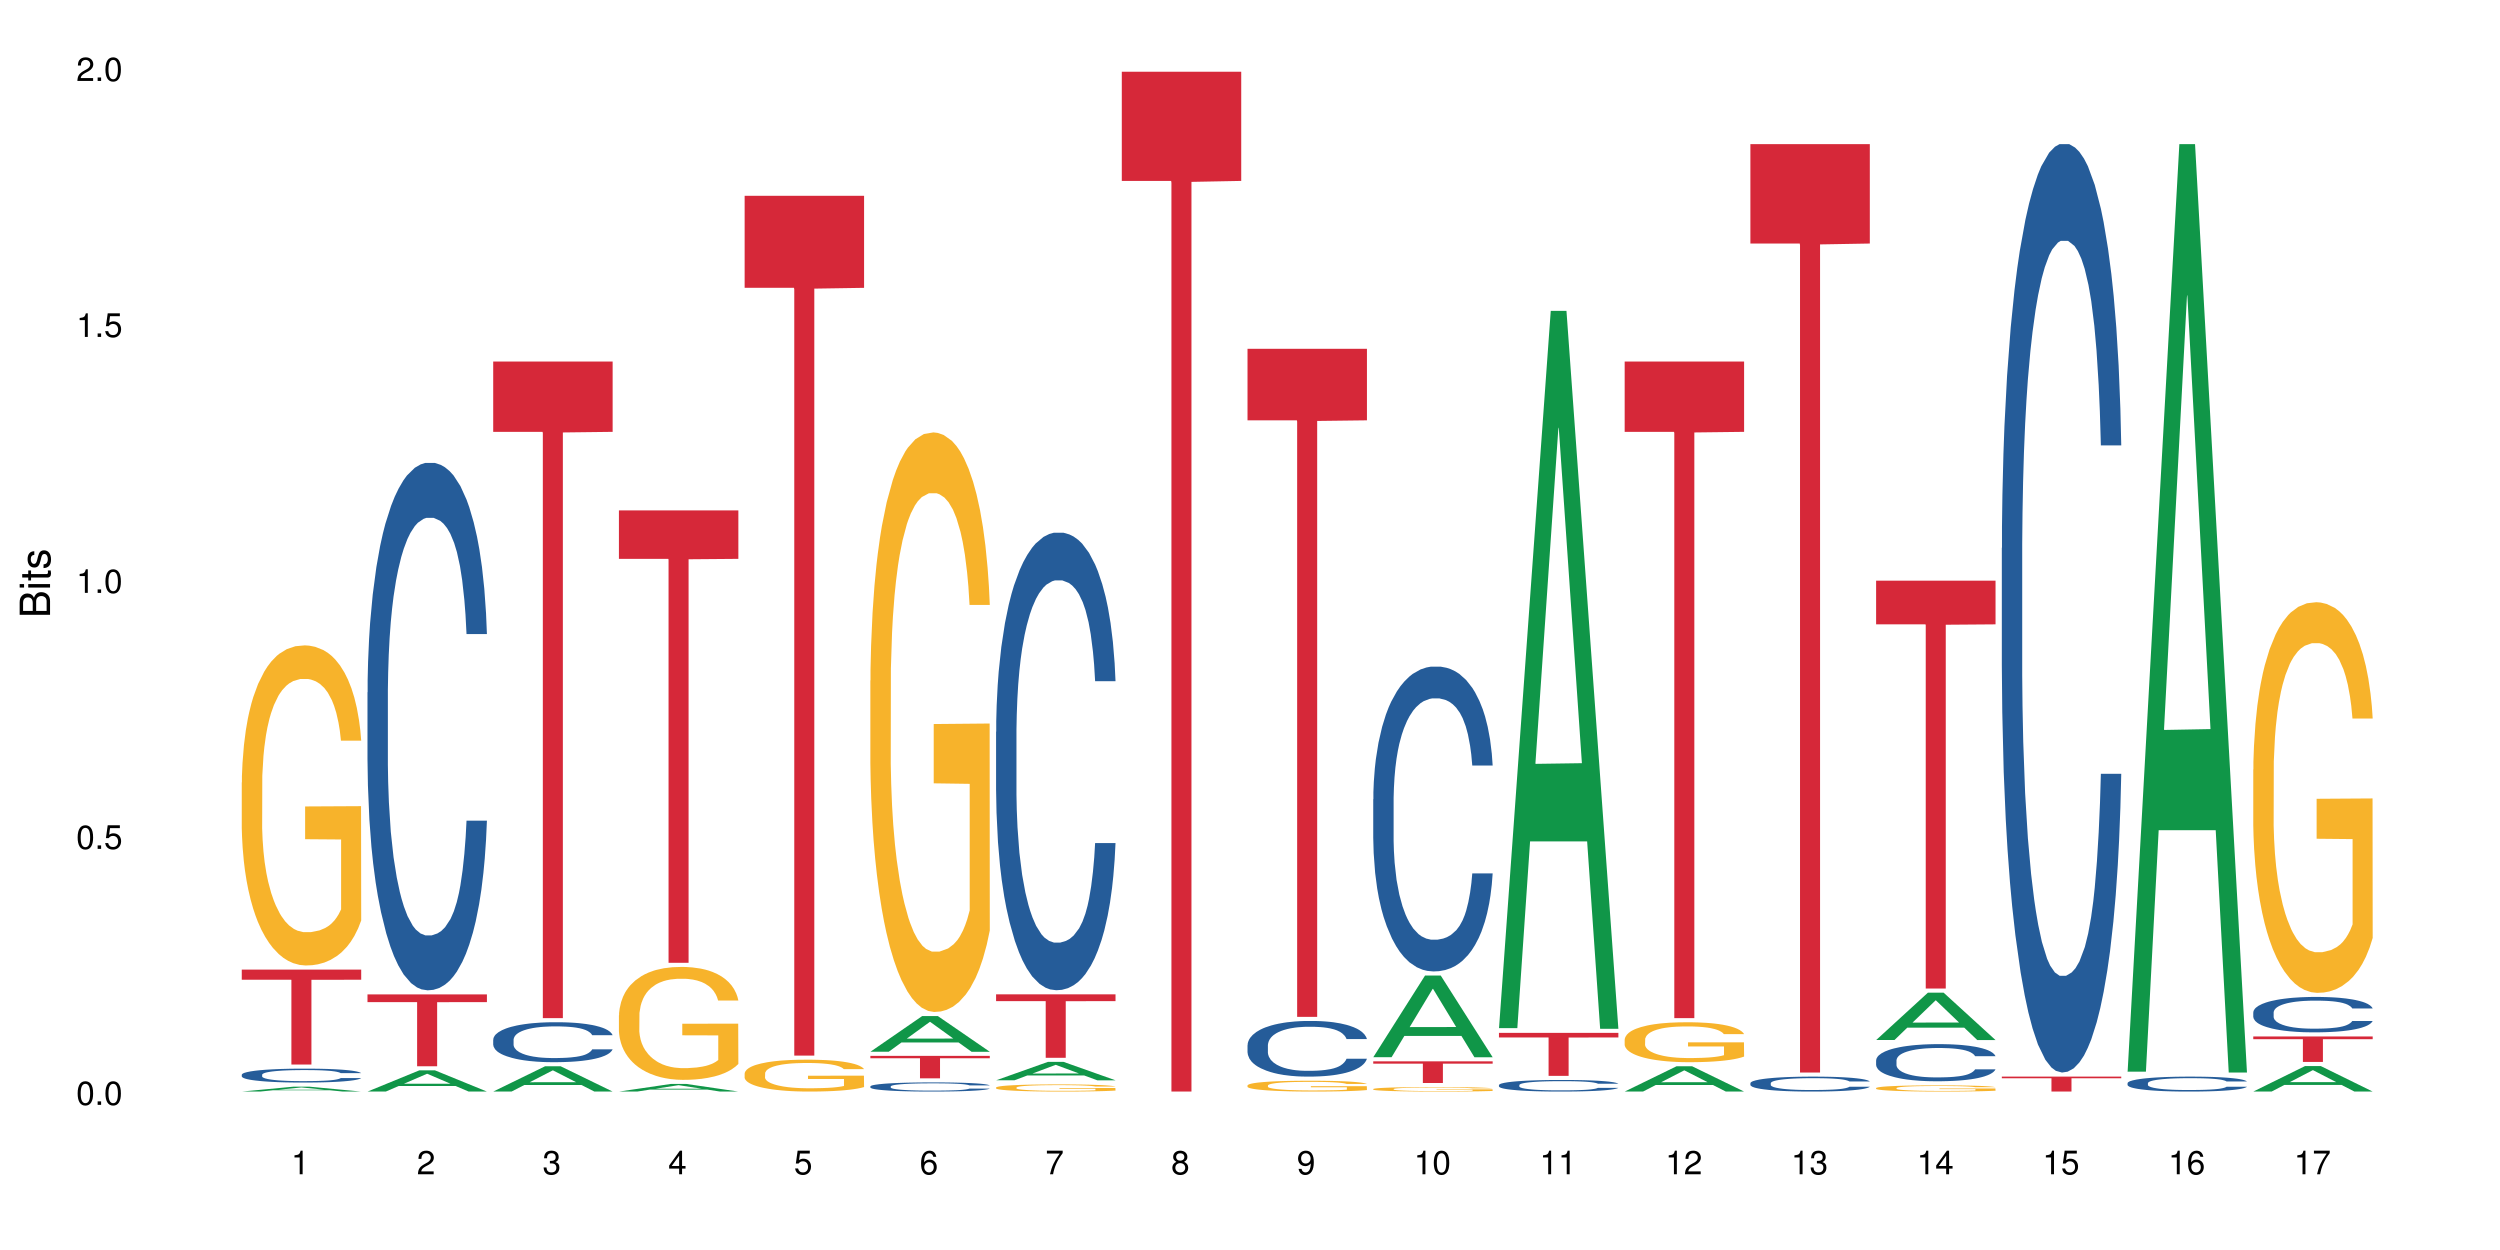 <?xml version="1.0" encoding="UTF-8"?>
<svg xmlns="http://www.w3.org/2000/svg" xmlns:xlink="http://www.w3.org/1999/xlink" width="720pt" height="360pt" viewBox="0 0 720 360" version="1.1">
<defs>
<g>
<symbol overflow="visible" id="glyph0-0">
<path style="stroke:none;" d=""/>
</symbol>
<symbol overflow="visible" id="glyph0-1">
<path style="stroke:none;" d="M 2.641 -6.797 C 2 -6.797 1.422 -6.531 1.078 -6.047 C 0.641 -5.453 0.406 -4.547 0.406 -3.297 C 0.406 -1 1.188 0.219 2.641 0.219 C 4.078 0.219 4.859 -1 4.859 -3.234 C 4.859 -4.562 4.656 -5.438 4.203 -6.047 C 3.844 -6.531 3.281 -6.797 2.641 -6.797 Z M 2.641 -6.047 C 3.547 -6.047 4 -5.125 4 -3.312 C 4 -1.375 3.562 -0.484 2.625 -0.484 C 1.734 -0.484 1.281 -1.422 1.281 -3.281 C 1.281 -5.141 1.734 -6.047 2.641 -6.047 Z M 2.641 -6.047 "/>
</symbol>
<symbol overflow="visible" id="glyph0-2">
<path style="stroke:none;" d="M 1.828 -1 L 0.828 -1 L 0.828 0 L 1.828 0 Z M 1.828 -1 "/>
</symbol>
<symbol overflow="visible" id="glyph0-3">
<path style="stroke:none;" d="M 4.562 -6.797 L 1.062 -6.797 L 0.547 -3.094 L 1.328 -3.094 C 1.719 -3.562 2.047 -3.734 2.578 -3.734 C 3.484 -3.734 4.062 -3.109 4.062 -2.094 C 4.062 -1.125 3.484 -0.531 2.578 -0.531 C 1.828 -0.531 1.375 -0.906 1.188 -1.672 L 0.328 -1.672 C 0.453 -1.109 0.547 -0.844 0.75 -0.594 C 1.125 -0.078 1.828 0.219 2.594 0.219 C 3.969 0.219 4.922 -0.781 4.922 -2.219 C 4.922 -3.562 4.031 -4.484 2.719 -4.484 C 2.25 -4.484 1.859 -4.359 1.469 -4.062 L 1.734 -5.969 L 4.562 -5.969 Z M 4.562 -6.797 "/>
</symbol>
<symbol overflow="visible" id="glyph0-4">
<path style="stroke:none;" d="M 2.484 -4.844 L 2.484 0 L 3.328 0 L 3.328 -6.797 L 2.766 -6.797 C 2.469 -5.75 2.281 -5.609 0.984 -5.453 L 0.984 -4.844 Z M 2.484 -4.844 "/>
</symbol>
<symbol overflow="visible" id="glyph0-5">
<path style="stroke:none;" d="M 4.859 -0.828 L 1.281 -0.828 C 1.359 -1.391 1.672 -1.75 2.5 -2.234 L 3.469 -2.75 C 4.406 -3.266 4.906 -3.969 4.906 -4.812 C 4.906 -5.375 4.672 -5.906 4.266 -6.266 C 3.859 -6.625 3.375 -6.797 2.719 -6.797 C 1.859 -6.797 1.219 -6.5 0.844 -5.922 C 0.609 -5.562 0.5 -5.125 0.484 -4.438 L 1.328 -4.438 C 1.359 -4.906 1.406 -5.188 1.531 -5.406 C 1.75 -5.812 2.188 -6.062 2.703 -6.062 C 3.469 -6.062 4.031 -5.516 4.031 -4.781 C 4.031 -4.25 3.719 -3.797 3.125 -3.438 L 2.234 -2.938 C 0.812 -2.141 0.406 -1.5 0.328 0 L 4.859 0 Z M 4.859 -0.828 "/>
</symbol>
<symbol overflow="visible" id="glyph0-6">
<path style="stroke:none;" d="M 2.125 -3.125 L 2.578 -3.125 C 3.516 -3.125 3.984 -2.703 3.984 -1.891 C 3.984 -1.031 3.469 -0.531 2.578 -0.531 C 1.656 -0.531 1.203 -0.984 1.156 -1.969 L 0.312 -1.969 C 0.344 -1.422 0.438 -1.078 0.609 -0.766 C 0.953 -0.109 1.625 0.219 2.547 0.219 C 3.953 0.219 4.859 -0.609 4.859 -1.906 C 4.859 -2.766 4.516 -3.25 3.703 -3.516 C 4.344 -3.766 4.656 -4.25 4.656 -4.938 C 4.656 -6.109 3.875 -6.797 2.578 -6.797 C 1.203 -6.797 0.484 -6.047 0.453 -4.609 L 1.297 -4.609 C 1.312 -5.016 1.344 -5.25 1.453 -5.453 C 1.641 -5.828 2.062 -6.062 2.594 -6.062 C 3.344 -6.062 3.797 -5.625 3.797 -4.906 C 3.797 -4.422 3.609 -4.141 3.25 -3.984 C 3.016 -3.891 2.719 -3.844 2.125 -3.844 Z M 2.125 -3.125 "/>
</symbol>
<symbol overflow="visible" id="glyph0-7">
<path style="stroke:none;" d="M 3.141 -1.625 L 3.141 0 L 3.984 0 L 3.984 -1.625 L 4.984 -1.625 L 4.984 -2.391 L 3.984 -2.391 L 3.984 -6.797 L 3.359 -6.797 L 0.266 -2.516 L 0.266 -1.625 Z M 3.141 -2.391 L 1 -2.391 L 3.141 -5.359 Z M 3.141 -2.391 "/>
</symbol>
<symbol overflow="visible" id="glyph0-8">
<path style="stroke:none;" d="M 4.781 -5.031 C 4.609 -6.141 3.891 -6.797 2.844 -6.797 C 2.094 -6.797 1.422 -6.438 1.031 -5.828 C 0.609 -5.172 0.406 -4.344 0.406 -3.094 C 0.406 -1.953 0.578 -1.234 0.984 -0.625 C 1.359 -0.078 1.953 0.219 2.703 0.219 C 3.984 0.219 4.922 -0.734 4.922 -2.078 C 4.922 -3.344 4.062 -4.234 2.844 -4.234 C 2.172 -4.234 1.641 -3.969 1.281 -3.469 C 1.281 -5.125 1.828 -6.047 2.797 -6.047 C 3.391 -6.047 3.797 -5.672 3.938 -5.031 Z M 2.734 -3.484 C 3.547 -3.484 4.062 -2.922 4.062 -2 C 4.062 -1.156 3.484 -0.531 2.703 -0.531 C 1.922 -0.531 1.328 -1.188 1.328 -2.047 C 1.328 -2.891 1.906 -3.484 2.734 -3.484 Z M 2.734 -3.484 "/>
</symbol>
<symbol overflow="visible" id="glyph0-9">
<path style="stroke:none;" d="M 4.984 -6.797 L 0.438 -6.797 L 0.438 -5.969 L 4.109 -5.969 C 2.5 -3.656 1.828 -2.234 1.328 0 L 2.219 0 C 2.594 -2.172 3.453 -4.047 4.984 -6.094 Z M 4.984 -6.797 "/>
</symbol>
<symbol overflow="visible" id="glyph0-10">
<path style="stroke:none;" d="M 3.75 -3.578 C 4.453 -4 4.688 -4.344 4.688 -4.984 C 4.688 -6.047 3.844 -6.797 2.641 -6.797 C 1.438 -6.797 0.594 -6.047 0.594 -4.984 C 0.594 -4.359 0.828 -4.016 1.516 -3.578 C 0.734 -3.203 0.359 -2.641 0.359 -1.891 C 0.359 -0.641 1.297 0.219 2.641 0.219 C 3.984 0.219 4.922 -0.641 4.922 -1.875 C 4.922 -2.641 4.531 -3.203 3.75 -3.578 Z M 2.641 -6.047 C 3.359 -6.047 3.812 -5.625 3.812 -4.969 C 3.812 -4.344 3.344 -3.922 2.641 -3.922 C 1.922 -3.922 1.453 -4.344 1.453 -4.984 C 1.453 -5.625 1.922 -6.047 2.641 -6.047 Z M 2.641 -3.203 C 3.484 -3.203 4.062 -2.672 4.062 -1.875 C 4.062 -1.062 3.484 -0.531 2.625 -0.531 C 1.797 -0.531 1.219 -1.078 1.219 -1.875 C 1.219 -2.672 1.797 -3.203 2.641 -3.203 Z M 2.641 -3.203 "/>
</symbol>
<symbol overflow="visible" id="glyph0-11">
<path style="stroke:none;" d="M 0.516 -1.547 C 0.672 -0.438 1.406 0.219 2.438 0.219 C 3.188 0.219 3.859 -0.141 4.266 -0.75 C 4.688 -1.406 4.891 -2.25 4.891 -3.484 C 4.891 -4.625 4.703 -5.359 4.312 -5.953 C 3.938 -6.5 3.344 -6.797 2.594 -6.797 C 1.297 -6.797 0.359 -5.844 0.359 -4.516 C 0.359 -3.25 1.234 -2.344 2.453 -2.344 C 3.094 -2.344 3.562 -2.578 4.016 -3.109 C 4 -1.453 3.469 -0.531 2.5 -0.531 C 1.906 -0.531 1.484 -0.906 1.359 -1.547 Z M 2.578 -6.062 C 3.375 -6.062 3.969 -5.406 3.969 -4.531 C 3.969 -3.688 3.375 -3.094 2.547 -3.094 C 1.734 -3.094 1.234 -3.672 1.234 -4.578 C 1.234 -5.438 1.797 -6.062 2.578 -6.062 Z M 2.578 -6.062 "/>
</symbol>
<symbol overflow="visible" id="glyph1-0">
<path style="stroke:none;" d=""/>
</symbol>
<symbol overflow="visible" id="glyph1-1">
<path style="stroke:none;" d="M 0 -0.953 L 0 -4.891 C 0 -5.719 -0.234 -6.344 -0.734 -6.797 C -1.188 -7.234 -1.812 -7.469 -2.5 -7.469 C -3.547 -7.469 -4.188 -7 -4.625 -5.875 C -4.984 -6.672 -5.641 -7.094 -6.531 -7.094 C -7.156 -7.094 -7.734 -6.859 -8.141 -6.391 C -8.562 -5.938 -8.75 -5.344 -8.75 -4.5 L -8.75 -0.953 Z M -4.984 -2.062 L -7.766 -2.062 L -7.766 -4.219 C -7.766 -4.844 -7.688 -5.203 -7.453 -5.5 C -7.219 -5.812 -6.859 -5.969 -6.375 -5.969 C -5.906 -5.969 -5.531 -5.812 -5.297 -5.5 C -5.062 -5.203 -4.984 -4.844 -4.984 -4.219 Z M -0.984 -2.062 L -4 -2.062 L -4 -4.781 C -4 -5.328 -3.859 -5.688 -3.578 -5.953 C -3.297 -6.219 -2.922 -6.359 -2.484 -6.359 C -2.062 -6.359 -1.688 -6.219 -1.406 -5.953 C -1.109 -5.688 -0.984 -5.328 -0.984 -4.781 Z M -0.984 -2.062 "/>
</symbol>
<symbol overflow="visible" id="glyph1-2">
<path style="stroke:none;" d="M -6.281 -1.797 L -6.281 -0.797 L 0 -0.797 L 0 -1.797 Z M -8.75 -1.797 L -8.75 -0.797 L -7.484 -0.797 L -7.484 -1.797 Z M -8.75 -1.797 "/>
</symbol>
<symbol overflow="visible" id="glyph1-3">
<path style="stroke:none;" d="M -6.281 -3.047 L -6.281 -2.016 L -8.016 -2.016 L -8.016 -1.016 L -6.281 -1.016 L -6.281 -0.172 L -5.469 -0.172 L -5.469 -1.016 L -0.719 -1.016 C -0.078 -1.016 0.281 -1.453 0.281 -2.234 C 0.281 -2.469 0.25 -2.719 0.188 -3.047 L -0.641 -3.047 C -0.609 -2.922 -0.594 -2.766 -0.594 -2.562 C -0.594 -2.141 -0.719 -2.016 -1.156 -2.016 L -5.469 -2.016 L -5.469 -3.047 Z M -6.281 -3.047 "/>
</symbol>
<symbol overflow="visible" id="glyph1-4">
<path style="stroke:none;" d="M -4.531 -5.25 C -5.766 -5.25 -6.469 -4.422 -6.469 -2.969 C -6.469 -1.516 -5.719 -0.562 -4.547 -0.562 C -3.562 -0.562 -3.094 -1.062 -2.734 -2.562 L -2.516 -3.484 C -2.344 -4.188 -2.094 -4.469 -1.625 -4.469 C -1.047 -4.469 -0.641 -3.875 -0.641 -3 C -0.641 -2.453 -0.797 -2 -1.062 -1.75 C -1.25 -1.594 -1.422 -1.531 -1.875 -1.469 L -1.875 -0.406 C -0.422 -0.453 0.281 -1.266 0.281 -2.922 C 0.281 -4.5 -0.5 -5.516 -1.719 -5.516 C -2.656 -5.516 -3.172 -4.984 -3.469 -3.734 L -3.703 -2.766 C -3.891 -1.953 -4.156 -1.609 -4.594 -1.609 C -5.172 -1.609 -5.547 -2.125 -5.547 -2.938 C -5.547 -3.75 -5.203 -4.172 -4.531 -4.203 Z M -4.531 -5.25 "/>
</symbol>
</g>
</defs>
<g id="surface33352">
<rect x="0" y="0" width="720" height="360" style="fill:rgb(100%,100%,100%);fill-opacity:1;stroke:none;"/>
<path style=" stroke:none;fill-rule:nonzero;fill:rgb(6.275%,58.824%,28.235%);fill-opacity:1;" d="M 69.629 314.371 L 69.668 314.367 L 84.551 312.957 L 89.07 312.957 L 104.027 314.371 L 98.77 314.371 L 95.023 314 L 78.598 314 L 74.922 314.371 L 69.629 314.371 L 80.176 313.848 L 93.516 313.848 L 86.863 313.188 L 86.789 313.188 L 86.719 313.191 L 80.141 313.848 L 80.176 313.848 Z M 69.629 314.371 "/>
<path style=" stroke:none;fill-rule:nonzero;fill:rgb(14.51%,36.078%,60%);fill-opacity:1;" d="M 69.629 309.512 L 69.672 309.508 L 69.672 309.422 L 69.797 309.281 L 70.09 309.105 L 70.383 308.984 L 71.141 308.77 L 72.188 308.559 L 73.277 308.398 L 74.074 308.305 L 74.789 308.23 L 76.426 308.094 L 77.473 308.027 L 78.605 307.965 L 79.992 307.902 L 80.996 307.863 L 83.262 307.805 L 84.941 307.781 L 86.242 307.77 L 89.051 307.77 L 90.73 307.785 L 91.945 307.801 L 93.289 307.832 L 94.422 307.863 L 96.391 307.945 L 98.152 308.047 L 98.949 308.105 L 100.207 308.219 L 101.172 308.328 L 101.844 308.426 L 102.602 308.559 L 103.27 308.727 L 103.773 308.91 L 104.027 309.07 L 98.152 309.07 L 97.859 308.922 L 97.523 308.809 L 96.895 308.66 L 96.266 308.555 L 95.387 308.445 L 94.586 308.379 L 93.496 308.309 L 92.531 308.262 L 91.527 308.23 L 90.562 308.207 L 88.715 308.188 L 86.574 308.188 L 85.777 308.195 L 84.145 308.223 L 83.262 308.25 L 82.004 308.301 L 81.121 308.348 L 80.074 308.422 L 79.359 308.484 L 78.48 308.578 L 77.852 308.664 L 77.137 308.785 L 76.719 308.875 L 76.34 308.977 L 76.004 309.098 L 75.754 309.227 L 75.586 309.363 L 75.5 309.496 L 75.5 310.062 L 75.586 310.195 L 75.797 310.348 L 76.34 310.57 L 77.137 310.766 L 78.062 310.918 L 78.941 311.031 L 79.445 311.082 L 80.117 311.141 L 81.164 311.211 L 82.676 311.285 L 83.555 311.316 L 84.898 311.344 L 86.281 311.359 L 88.129 311.359 L 89.766 311.344 L 90.855 311.328 L 91.988 311.297 L 93.539 311.234 L 94.504 311.176 L 95.344 311.105 L 95.973 311.035 L 96.391 310.977 L 97.02 310.863 L 97.523 310.738 L 97.902 310.613 L 98.152 310.488 L 104.027 310.488 L 103.773 310.633 L 103.398 310.777 L 103.02 310.883 L 102.434 311.012 L 101.762 311.125 L 100.797 311.254 L 100 311.336 L 98.949 311.43 L 97.984 311.5 L 96.938 311.562 L 95.387 311.633 L 94.379 311.672 L 93.289 311.703 L 91.988 311.734 L 90.352 311.758 L 88.59 311.773 L 86.953 311.777 L 85.191 311.77 L 83.891 311.754 L 82.172 311.723 L 80.031 311.656 L 78.48 311.586 L 77.266 311.516 L 76.215 311.445 L 75.039 311.344 L 73.531 311.184 L 72.609 311.059 L 71.977 310.957 L 71.266 310.812 L 70.762 310.684 L 70.176 310.48 L 69.754 310.219 L 69.629 310.02 Z M 69.629 309.512 "/>
<path style=" stroke:none;fill-rule:nonzero;fill:rgb(96.863%,70.196%,16.863%);fill-opacity:1;" d="M 69.629 225.352 L 69.672 225.27 L 69.672 223.582 L 69.84 219.797 L 70.258 214.574 L 70.805 210.281 L 71.391 206.914 L 71.77 205.145 L 72.398 202.617 L 72.941 200.766 L 74.328 196.977 L 76.09 193.441 L 77.055 191.926 L 78.145 190.496 L 79.695 188.895 L 80.41 188.305 L 82.59 186.957 L 85.066 186.117 L 87.793 185.863 L 89.051 185.949 L 90.77 186.285 L 93.121 187.211 L 94.461 188.055 L 95.512 188.895 L 96.602 189.988 L 97.945 191.672 L 99.203 193.695 L 100.207 195.715 L 101.215 198.242 L 102.055 200.934 L 102.766 203.883 L 103.398 207.418 L 103.773 210.363 L 104.027 213.312 L 98.195 213.312 L 97.859 210.363 L 97.48 208.09 L 96.852 205.312 L 96.223 203.293 L 95.594 201.691 L 94.422 199.504 L 93.414 198.156 L 92.156 196.977 L 90.938 196.219 L 89.555 195.715 L 88.715 195.547 L 86.492 195.547 L 84.48 196.137 L 83.305 196.809 L 82.465 197.484 L 81.289 198.746 L 80.578 199.758 L 80.156 200.43 L 78.898 203.039 L 78.062 205.398 L 77.598 206.996 L 77.012 209.523 L 76.594 211.797 L 76.133 215.164 L 75.879 217.691 L 75.543 223.414 L 75.5 238.57 L 75.629 241.77 L 75.879 245.223 L 76.215 248.254 L 76.719 251.453 L 77.223 253.895 L 78.102 257.18 L 78.859 259.367 L 79.445 260.797 L 80.578 263.07 L 81.039 263.828 L 82.129 265.344 L 83.262 266.523 L 84.645 267.535 L 85.695 268.039 L 87.371 268.461 L 89.512 268.461 L 92.027 267.953 L 93.625 267.281 L 94.715 266.609 L 95.426 266.02 L 96.309 265.094 L 96.938 264.25 L 97.523 263.324 L 98.238 261.895 L 98.238 241.77 L 87.875 241.688 L 87.875 232.258 L 103.984 232.172 L 104.027 265.094 L 103.145 267.367 L 102.055 269.555 L 101.004 271.238 L 99.914 272.672 L 98.363 274.27 L 97.105 275.281 L 95.176 276.457 L 93.414 277.215 L 91.566 277.723 L 89.934 277.973 L 88.004 278.059 L 86.281 277.891 L 84.438 277.387 L 82.969 276.711 L 81.625 275.871 L 80.285 274.773 L 78.605 273.008 L 77.516 271.574 L 76.383 269.809 L 75.25 267.703 L 74.242 265.43 L 73.574 263.66 L 72.902 261.641 L 72.188 259.113 L 71.516 256.25 L 71.012 253.641 L 70.551 250.695 L 70.215 247.918 L 69.883 244.129 L 69.715 241.098 L 69.629 238.488 Z M 69.629 225.352 "/>
<path style=" stroke:none;fill-rule:nonzero;fill:rgb(83.922%,15.686%,22.353%);fill-opacity:1;" d="M 69.629 279.238 L 104.027 279.238 L 104.027 282.164 L 89.691 282.191 L 89.691 306.59 L 83.922 306.59 L 83.922 282.219 L 83.84 282.164 L 69.629 282.164 Z M 69.629 279.238 "/>
<path style=" stroke:none;fill-rule:nonzero;fill:rgb(6.275%,58.824%,28.235%);fill-opacity:1;" d="M 105.836 314.363 L 105.871 314.359 L 120.758 308.262 L 125.277 308.262 L 140.234 314.371 L 134.977 314.371 L 131.23 312.777 L 114.805 312.777 L 111.129 314.363 L 105.836 314.363 L 116.383 312.117 L 129.723 312.109 L 123.07 309.258 L 122.996 309.254 L 122.926 309.27 L 116.348 312.109 L 116.383 312.117 Z M 105.836 314.363 "/>
<path style=" stroke:none;fill-rule:nonzero;fill:rgb(14.51%,36.078%,60%);fill-opacity:1;" d="M 105.836 199.414 L 105.879 199.273 L 105.879 195.941 L 106.004 190.668 L 106.297 184.004 L 106.59 179.422 L 107.348 171.23 L 108.395 163.316 L 109.484 157.207 L 110.281 153.598 L 110.996 150.82 L 112.633 145.684 L 113.68 143.047 L 114.812 140.684 L 116.195 138.324 L 117.203 136.938 L 119.469 134.715 L 121.148 133.742 L 122.449 133.328 L 125.258 133.328 L 126.938 133.883 L 128.152 134.578 L 129.496 135.688 L 130.629 136.938 L 132.598 139.992 L 134.359 143.879 L 135.156 146.102 L 136.414 150.402 L 137.379 154.57 L 138.051 158.18 L 138.809 163.316 L 139.477 169.562 L 139.98 176.645 L 140.234 182.613 L 134.359 182.613 L 134.066 177.059 L 133.73 172.758 L 133.102 167.062 L 132.473 163.039 L 131.59 159.012 L 130.793 156.375 L 129.703 153.734 L 128.738 152.07 L 127.734 150.82 L 126.77 149.988 L 124.922 149.152 L 122.781 149.152 L 121.984 149.434 L 120.352 150.543 L 119.469 151.516 L 118.211 153.457 L 117.328 155.262 L 116.281 158.039 L 115.566 160.398 L 114.688 164.012 L 114.059 167.203 L 113.344 171.785 L 112.926 175.254 L 112.547 179.145 L 112.211 183.727 L 111.961 188.586 L 111.793 193.723 L 111.707 198.719 L 111.707 220.238 L 111.793 225.238 L 112.004 231.066 L 112.547 239.539 L 113.344 246.895 L 114.27 252.727 L 115.148 256.891 L 115.652 258.836 L 116.324 261.059 L 117.371 263.832 L 118.883 266.609 L 119.762 267.723 L 121.105 268.832 L 122.488 269.387 L 124.336 269.387 L 125.973 268.832 L 127.062 268.137 L 128.195 267.027 L 129.746 264.668 L 130.711 262.445 L 131.551 259.809 L 132.18 257.168 L 132.598 254.949 L 133.227 250.645 L 133.73 245.926 L 134.109 241.066 L 134.359 236.344 L 140.234 236.344 L 139.98 241.898 L 139.605 247.312 L 139.227 251.34 L 138.641 256.199 L 137.969 260.5 L 137.004 265.359 L 136.207 268.555 L 135.156 272.023 L 134.191 274.664 L 133.145 277.023 L 131.59 279.801 L 130.586 281.188 L 129.496 282.438 L 128.195 283.551 L 126.559 284.52 L 124.797 285.074 L 123.16 285.215 L 121.398 284.938 L 120.098 284.383 L 118.379 283.133 L 116.238 280.633 L 114.688 277.996 L 113.469 275.359 L 112.422 272.582 L 111.246 268.832 L 109.738 262.723 L 108.816 258.004 L 108.184 254.117 L 107.473 248.699 L 106.969 243.84 L 106.383 236.066 L 105.961 226.207 L 105.836 218.574 Z M 105.836 199.414 "/>
<path style=" stroke:none;fill-rule:nonzero;fill:rgb(83.922%,15.686%,22.353%);fill-opacity:1;" d="M 105.836 286.395 L 140.234 286.395 L 140.234 288.609 L 125.898 288.629 L 125.898 307.082 L 120.129 307.082 L 120.129 288.648 L 120.047 288.609 L 105.836 288.609 Z M 105.836 286.395 "/>
<path style=" stroke:none;fill-rule:nonzero;fill:rgb(6.275%,58.824%,28.235%);fill-opacity:1;" d="M 142.043 314.363 L 142.078 314.355 L 156.965 307.094 L 161.484 307.094 L 176.441 314.371 L 171.184 314.371 L 167.438 312.473 L 151.012 312.473 L 147.336 314.363 L 142.043 314.363 L 152.59 311.684 L 165.93 311.68 L 159.277 308.281 L 159.203 308.277 L 159.133 308.297 L 152.555 311.68 L 152.59 311.684 Z M 142.043 314.363 "/>
<path style=" stroke:none;fill-rule:nonzero;fill:rgb(14.51%,36.078%,60%);fill-opacity:1;" d="M 142.043 299.414 L 142.086 299.402 L 142.086 299.152 L 142.211 298.75 L 142.504 298.246 L 142.797 297.898 L 143.555 297.277 L 144.602 296.68 L 145.691 296.219 L 146.488 295.945 L 147.203 295.734 L 148.84 295.344 L 149.887 295.145 L 151.02 294.965 L 152.402 294.785 L 153.41 294.68 L 155.676 294.512 L 157.355 294.441 L 158.652 294.406 L 161.465 294.406 L 163.145 294.449 L 164.359 294.504 L 165.703 294.586 L 166.832 294.68 L 168.805 294.914 L 170.566 295.207 L 171.363 295.375 L 172.621 295.703 L 173.586 296.016 L 174.258 296.289 L 175.012 296.68 L 175.684 297.152 L 176.188 297.691 L 176.441 298.141 L 170.566 298.141 L 170.273 297.723 L 169.938 297.395 L 169.309 296.965 L 168.68 296.66 L 167.797 296.355 L 167 296.152 L 165.91 295.953 L 164.945 295.828 L 163.941 295.734 L 162.977 295.672 L 161.129 295.605 L 158.988 295.605 L 158.191 295.629 L 156.559 295.711 L 155.676 295.785 L 154.418 295.934 L 153.535 296.07 L 152.488 296.281 L 151.773 296.457 L 150.895 296.73 L 150.266 296.973 L 149.551 297.32 L 149.133 297.586 L 148.754 297.879 L 148.418 298.227 L 148.168 298.594 L 148 298.984 L 147.914 299.363 L 147.914 300.992 L 148 301.371 L 148.211 301.812 L 148.754 302.453 L 149.551 303.012 L 150.473 303.453 L 151.355 303.77 L 151.859 303.914 L 152.531 304.082 L 153.578 304.293 L 155.09 304.504 L 155.969 304.59 L 157.312 304.672 L 158.695 304.715 L 160.543 304.715 L 162.18 304.672 L 163.27 304.621 L 164.402 304.535 L 165.953 304.355 L 166.918 304.188 L 167.758 303.988 L 168.387 303.789 L 168.805 303.621 L 169.434 303.297 L 169.938 302.938 L 170.316 302.57 L 170.566 302.211 L 176.441 302.211 L 176.188 302.633 L 175.812 303.043 L 175.434 303.348 L 174.848 303.715 L 174.176 304.043 L 173.211 304.41 L 172.414 304.652 L 171.363 304.914 L 170.398 305.113 L 169.352 305.293 L 167.797 305.504 L 166.793 305.609 L 165.703 305.703 L 164.402 305.789 L 162.766 305.859 L 161.004 305.902 L 159.367 305.914 L 157.605 305.895 L 156.305 305.852 L 154.586 305.758 L 152.445 305.566 L 150.895 305.367 L 149.676 305.168 L 148.629 304.957 L 147.453 304.672 L 145.945 304.211 L 145.02 303.852 L 144.391 303.559 L 143.68 303.148 L 143.176 302.781 L 142.59 302.191 L 142.168 301.445 L 142.043 300.867 Z M 142.043 299.414 "/>
<path style=" stroke:none;fill-rule:nonzero;fill:rgb(83.922%,15.686%,22.353%);fill-opacity:1;" d="M 142.043 104.129 L 176.441 104.129 L 176.441 124.371 L 162.105 124.547 L 162.105 293.23 L 156.336 293.23 L 156.336 124.727 L 156.254 124.371 L 142.043 124.371 Z M 142.043 104.129 "/>
<path style=" stroke:none;fill-rule:nonzero;fill:rgb(6.275%,58.824%,28.235%);fill-opacity:1;" d="M 178.25 314.367 L 178.285 314.367 L 193.172 312.18 L 197.691 312.18 L 212.648 314.371 L 207.391 314.371 L 203.645 313.797 L 187.219 313.797 L 183.543 314.367 L 178.25 314.367 L 188.797 313.562 L 202.137 313.559 L 195.484 312.539 L 195.41 312.535 L 195.34 312.543 L 188.762 313.559 L 188.797 313.562 Z M 178.25 314.367 "/>
<path style=" stroke:none;fill-rule:nonzero;fill:rgb(96.863%,70.196%,16.863%);fill-opacity:1;" d="M 178.25 292.402 L 178.293 292.371 L 178.293 291.777 L 178.461 290.441 L 178.879 288.602 L 179.426 287.086 L 180.012 285.895 L 180.391 285.273 L 181.02 284.383 L 181.562 283.727 L 182.949 282.391 L 184.711 281.145 L 185.676 280.609 L 186.766 280.102 L 188.316 279.539 L 189.031 279.332 L 191.211 278.855 L 193.688 278.559 L 196.414 278.469 L 197.672 278.5 L 199.391 278.617 L 201.742 278.945 L 203.082 279.242 L 204.133 279.539 L 205.223 279.926 L 206.562 280.52 L 207.824 281.23 L 208.828 281.945 L 209.836 282.836 L 210.676 283.789 L 211.387 284.828 L 212.016 286.074 L 212.395 287.113 L 212.648 288.152 L 206.816 288.152 L 206.48 287.113 L 206.102 286.312 L 205.473 285.332 L 204.844 284.617 L 204.215 284.055 L 203.039 283.281 L 202.035 282.809 L 200.777 282.391 L 199.559 282.125 L 198.176 281.945 L 197.336 281.887 L 195.113 281.887 L 193.098 282.094 L 191.926 282.332 L 191.086 282.57 L 189.91 283.016 L 189.199 283.371 L 188.777 283.609 L 187.52 284.531 L 186.68 285.363 L 186.219 285.926 L 185.633 286.816 L 185.215 287.621 L 184.754 288.809 L 184.5 289.699 L 184.164 291.719 L 184.121 297.066 L 184.25 298.195 L 184.5 299.414 L 184.836 300.484 L 185.34 301.613 L 185.844 302.473 L 186.723 303.633 L 187.48 304.406 L 188.066 304.91 L 189.199 305.711 L 189.66 305.98 L 190.75 306.516 L 191.883 306.93 L 193.266 307.285 L 194.316 307.465 L 195.992 307.613 L 198.133 307.613 L 200.648 307.434 L 202.242 307.195 L 203.336 306.961 L 204.047 306.75 L 204.93 306.426 L 205.559 306.129 L 206.145 305.801 L 206.859 305.297 L 206.859 298.195 L 196.496 298.164 L 196.496 294.84 L 212.605 294.809 L 212.648 306.426 L 211.766 307.227 L 210.676 308 L 209.625 308.594 L 208.535 309.098 L 206.984 309.664 L 205.727 310.02 L 203.797 310.434 L 202.035 310.703 L 200.188 310.879 L 198.551 310.969 L 196.621 311 L 194.902 310.941 L 193.059 310.762 L 191.59 310.523 L 190.246 310.227 L 188.906 309.84 L 187.227 309.219 L 186.137 308.711 L 185.004 308.09 L 183.871 307.344 L 182.863 306.543 L 182.191 305.918 L 181.523 305.207 L 180.809 304.316 L 180.137 303.305 L 179.633 302.383 L 179.172 301.344 L 178.836 300.363 L 178.5 299.027 L 178.336 297.957 L 178.25 297.035 Z M 178.25 292.402 "/>
<path style=" stroke:none;fill-rule:nonzero;fill:rgb(83.922%,15.686%,22.353%);fill-opacity:1;" d="M 178.25 147 L 212.648 147 L 212.648 160.949 L 198.312 161.07 L 198.312 277.289 L 192.543 277.289 L 192.543 161.191 L 192.461 160.949 L 178.25 160.949 Z M 178.25 147 "/>
<path style=" stroke:none;fill-rule:nonzero;fill:rgb(96.863%,70.196%,16.863%);fill-opacity:1;" d="M 214.457 309.117 L 214.5 309.109 L 214.5 308.941 L 214.668 308.566 L 215.086 308.043 L 215.633 307.617 L 216.219 307.281 L 216.598 307.105 L 217.227 306.852 L 217.77 306.668 L 219.156 306.293 L 220.918 305.938 L 221.883 305.789 L 222.973 305.645 L 224.523 305.484 L 225.238 305.426 L 227.418 305.293 L 229.895 305.207 L 232.621 305.184 L 233.879 305.191 L 235.598 305.227 L 237.949 305.316 L 239.289 305.402 L 240.34 305.484 L 241.43 305.594 L 242.77 305.762 L 244.031 305.965 L 245.035 306.164 L 246.043 306.418 L 246.883 306.684 L 247.594 306.98 L 248.223 307.332 L 248.602 307.625 L 248.855 307.918 L 243.023 307.918 L 242.688 307.625 L 242.309 307.398 L 241.68 307.121 L 241.051 306.922 L 240.422 306.762 L 239.246 306.543 L 238.242 306.41 L 236.984 306.293 L 235.766 306.215 L 234.383 306.164 L 233.543 306.148 L 231.32 306.148 L 229.305 306.207 L 228.133 306.273 L 227.293 306.34 L 226.117 306.469 L 225.406 306.566 L 224.984 306.637 L 223.727 306.895 L 222.887 307.129 L 222.426 307.289 L 221.84 307.543 L 221.422 307.77 L 220.957 308.102 L 220.707 308.355 L 220.371 308.926 L 220.328 310.438 L 220.457 310.754 L 220.707 311.098 L 221.043 311.402 L 221.547 311.719 L 222.051 311.961 L 222.93 312.289 L 223.684 312.508 L 224.273 312.652 L 225.406 312.879 L 225.867 312.953 L 226.957 313.105 L 228.09 313.223 L 229.473 313.32 L 230.523 313.371 L 232.199 313.414 L 234.34 313.414 L 236.855 313.363 L 238.449 313.297 L 239.543 313.23 L 240.254 313.172 L 241.137 313.078 L 241.766 312.996 L 242.352 312.902 L 243.066 312.762 L 243.066 310.754 L 232.703 310.746 L 232.703 309.805 L 248.812 309.797 L 248.855 313.078 L 247.973 313.305 L 246.883 313.523 L 245.832 313.691 L 244.742 313.832 L 243.191 313.992 L 241.934 314.094 L 240.004 314.211 L 238.242 314.285 L 236.395 314.336 L 234.758 314.363 L 232.828 314.371 L 231.109 314.355 L 229.266 314.305 L 227.797 314.238 L 226.453 314.152 L 225.113 314.043 L 223.434 313.867 L 222.344 313.727 L 221.211 313.547 L 220.078 313.34 L 219.07 313.113 L 218.398 312.938 L 217.73 312.734 L 217.016 312.484 L 216.344 312.199 L 215.84 311.938 L 215.379 311.645 L 215.043 311.367 L 214.707 310.988 L 214.539 310.688 L 214.457 310.426 Z M 214.457 309.117 "/>
<path style=" stroke:none;fill-rule:nonzero;fill:rgb(83.922%,15.686%,22.353%);fill-opacity:1;" d="M 214.457 56.387 L 248.855 56.387 L 248.855 82.895 L 234.52 83.125 L 234.52 304.004 L 228.75 304.004 L 228.75 83.359 L 228.668 82.895 L 214.457 82.895 Z M 214.457 56.387 "/>
<path style=" stroke:none;fill-rule:nonzero;fill:rgb(6.275%,58.824%,28.235%);fill-opacity:1;" d="M 250.664 302.898 L 250.699 302.891 L 265.582 292.629 L 270.105 292.629 L 285.062 302.91 L 279.805 302.91 L 276.059 300.227 L 259.629 300.227 L 255.957 302.898 L 250.664 302.898 L 261.211 299.117 L 274.551 299.105 L 267.898 294.309 L 267.824 294.297 L 267.754 294.328 L 261.176 299.105 L 261.211 299.117 Z M 250.664 302.898 "/>
<path style=" stroke:none;fill-rule:nonzero;fill:rgb(14.51%,36.078%,60%);fill-opacity:1;" d="M 250.664 312.879 L 250.707 312.875 L 250.707 312.82 L 250.832 312.727 L 251.125 312.609 L 251.418 312.531 L 252.176 312.391 L 253.223 312.25 L 254.312 312.145 L 255.109 312.082 L 255.824 312.035 L 257.461 311.945 L 258.508 311.898 L 259.641 311.859 L 261.023 311.816 L 262.031 311.793 L 264.297 311.754 L 265.977 311.738 L 267.273 311.73 L 270.086 311.73 L 271.762 311.738 L 272.98 311.75 L 274.32 311.77 L 275.453 311.793 L 277.426 311.844 L 279.188 311.914 L 279.984 311.953 L 281.242 312.027 L 282.207 312.098 L 282.879 312.16 L 283.633 312.25 L 284.305 312.359 L 284.809 312.484 L 285.062 312.586 L 279.188 312.586 L 278.895 312.488 L 278.559 312.414 L 277.93 312.316 L 277.301 312.246 L 276.418 312.176 L 275.621 312.129 L 274.531 312.086 L 273.566 312.055 L 272.559 312.035 L 271.594 312.02 L 269.75 312.004 L 267.609 312.004 L 266.812 312.012 L 265.18 312.027 L 264.297 312.047 L 263.039 312.078 L 262.156 312.109 L 261.109 312.16 L 260.395 312.199 L 259.516 312.262 L 258.887 312.32 L 258.172 312.398 L 257.754 312.457 L 257.375 312.527 L 257.039 312.605 L 256.789 312.691 L 256.621 312.781 L 256.535 312.867 L 256.535 313.242 L 256.621 313.328 L 256.832 313.43 L 257.375 313.578 L 258.172 313.703 L 259.094 313.805 L 259.977 313.879 L 260.48 313.91 L 261.152 313.949 L 262.199 314 L 263.711 314.047 L 264.59 314.066 L 265.934 314.086 L 267.316 314.094 L 269.164 314.094 L 270.797 314.086 L 271.891 314.074 L 273.023 314.055 L 274.574 314.012 L 275.539 313.977 L 276.379 313.93 L 277.008 313.883 L 277.426 313.844 L 278.055 313.77 L 278.559 313.688 L 278.938 313.602 L 279.188 313.52 L 285.062 313.52 L 284.809 313.617 L 284.43 313.711 L 284.055 313.781 L 283.465 313.867 L 282.797 313.941 L 281.832 314.027 L 281.035 314.082 L 279.984 314.141 L 279.02 314.188 L 277.973 314.227 L 276.418 314.277 L 275.414 314.301 L 274.32 314.324 L 273.023 314.34 L 271.387 314.359 L 269.625 314.367 L 267.988 314.371 L 266.227 314.367 L 264.926 314.355 L 263.207 314.336 L 261.066 314.289 L 259.516 314.246 L 258.297 314.199 L 257.25 314.152 L 256.074 314.086 L 254.566 313.98 L 253.641 313.898 L 253.012 313.828 L 252.301 313.734 L 251.797 313.652 L 251.211 313.516 L 250.789 313.344 L 250.664 313.211 Z M 250.664 312.879 "/>
<path style=" stroke:none;fill-rule:nonzero;fill:rgb(96.863%,70.196%,16.863%);fill-opacity:1;" d="M 250.664 196.023 L 250.707 195.871 L 250.707 192.82 L 250.875 185.961 L 251.293 176.512 L 251.84 168.738 L 252.426 162.641 L 252.805 159.438 L 253.434 154.867 L 253.977 151.512 L 255.363 144.652 L 257.125 138.25 L 258.09 135.508 L 259.18 132.914 L 260.73 130.02 L 261.445 128.953 L 263.625 126.512 L 266.102 124.988 L 268.828 124.531 L 270.086 124.684 L 271.805 125.293 L 274.156 126.969 L 275.496 128.496 L 276.547 130.02 L 277.637 132 L 278.977 135.051 L 280.238 138.707 L 281.242 142.367 L 282.25 146.938 L 283.09 151.816 L 283.801 157.152 L 284.43 163.555 L 284.809 168.891 L 285.062 174.227 L 279.23 174.227 L 278.895 168.891 L 278.516 164.773 L 277.887 159.742 L 277.258 156.086 L 276.629 153.188 L 275.453 149.227 L 274.449 146.785 L 273.191 144.652 L 271.973 143.281 L 270.59 142.367 L 269.75 142.062 L 267.527 142.062 L 265.512 143.129 L 264.34 144.348 L 263.5 145.566 L 262.324 147.855 L 261.613 149.684 L 261.191 150.902 L 259.934 155.629 L 259.094 159.895 L 258.633 162.793 L 258.047 167.367 L 257.629 171.48 L 257.164 177.578 L 256.914 182.152 L 256.578 192.516 L 256.535 219.957 L 256.664 225.75 L 256.914 232 L 257.25 237.484 L 257.754 243.277 L 258.258 247.699 L 259.137 253.645 L 259.891 257.609 L 260.48 260.199 L 261.613 264.316 L 262.074 265.688 L 263.164 268.43 L 264.297 270.566 L 265.68 272.395 L 266.73 273.309 L 268.406 274.07 L 270.547 274.07 L 273.062 273.156 L 274.656 271.938 L 275.75 270.719 L 276.461 269.648 L 277.344 267.973 L 277.973 266.449 L 278.559 264.773 L 279.273 262.18 L 279.273 225.75 L 268.91 225.598 L 268.91 208.523 L 285.02 208.371 L 285.062 267.973 L 284.18 272.09 L 283.09 276.051 L 282.039 279.102 L 280.949 281.691 L 279.398 284.59 L 278.141 286.418 L 276.211 288.551 L 274.449 289.926 L 272.602 290.84 L 270.965 291.297 L 269.035 291.449 L 267.316 291.145 L 265.473 290.23 L 264.004 289.008 L 262.66 287.484 L 261.32 285.504 L 259.641 282.301 L 258.551 279.711 L 257.418 276.508 L 256.285 272.699 L 255.277 268.582 L 254.605 265.383 L 253.938 261.723 L 253.223 257.148 L 252.551 251.969 L 252.047 247.242 L 251.586 241.906 L 251.25 236.875 L 250.914 230.016 L 250.746 224.527 L 250.664 219.805 Z M 250.664 196.023 "/>
<path style=" stroke:none;fill-rule:nonzero;fill:rgb(83.922%,15.686%,22.353%);fill-opacity:1;" d="M 250.664 304.09 L 285.062 304.09 L 285.062 304.781 L 270.727 304.785 L 270.727 310.551 L 264.957 310.551 L 264.957 304.793 L 264.875 304.781 L 250.664 304.781 Z M 250.664 304.09 "/>
<path style=" stroke:none;fill-rule:nonzero;fill:rgb(6.275%,58.824%,28.235%);fill-opacity:1;" d="M 286.871 311.125 L 286.906 311.117 L 301.789 305.824 L 306.312 305.824 L 321.27 311.129 L 316.012 311.129 L 312.266 309.742 L 295.836 309.742 L 292.164 311.125 L 286.871 311.125 L 297.418 309.172 L 310.758 309.164 L 304.105 306.691 L 304.031 306.684 L 303.961 306.699 L 297.383 309.164 L 297.418 309.172 Z M 286.871 311.125 "/>
<path style=" stroke:none;fill-rule:nonzero;fill:rgb(14.51%,36.078%,60%);fill-opacity:1;" d="M 286.871 210.758 L 286.914 210.641 L 286.914 207.75 L 287.039 203.172 L 287.332 197.391 L 287.625 193.418 L 288.383 186.309 L 289.43 179.445 L 290.52 174.145 L 291.316 171.016 L 292.031 168.605 L 293.668 164.148 L 294.715 161.863 L 295.848 159.812 L 297.23 157.766 L 298.238 156.562 L 300.504 154.637 L 302.184 153.793 L 303.48 153.43 L 306.293 153.43 L 307.969 153.914 L 309.188 154.516 L 310.527 155.48 L 311.66 156.562 L 313.633 159.211 L 315.395 162.586 L 316.191 164.512 L 317.449 168.246 L 318.414 171.859 L 319.086 174.988 L 319.84 179.445 L 320.512 184.867 L 321.016 191.008 L 321.27 196.188 L 315.395 196.188 L 315.102 191.367 L 314.766 187.637 L 314.137 182.699 L 313.508 179.203 L 312.625 175.711 L 311.828 173.422 L 310.738 171.137 L 309.773 169.691 L 308.766 168.605 L 307.801 167.883 L 305.957 167.16 L 303.816 167.16 L 303.02 167.402 L 301.383 168.367 L 300.504 169.207 L 299.246 170.895 L 298.363 172.461 L 297.316 174.867 L 296.602 176.918 L 295.723 180.047 L 295.094 182.816 L 294.379 186.793 L 293.961 189.805 L 293.582 193.176 L 293.246 197.148 L 292.996 201.363 L 292.828 205.82 L 292.742 210.156 L 292.742 228.824 L 292.828 233.16 L 293.039 238.219 L 293.582 245.566 L 294.379 251.949 L 295.301 257.008 L 296.184 260.621 L 296.688 262.305 L 297.359 264.234 L 298.406 266.641 L 299.918 269.051 L 300.797 270.016 L 302.141 270.977 L 303.523 271.461 L 305.371 271.461 L 307.004 270.977 L 308.098 270.375 L 309.23 269.41 L 310.781 267.363 L 311.746 265.438 L 312.586 263.148 L 313.215 260.859 L 313.633 258.934 L 314.262 255.199 L 314.766 251.105 L 315.145 246.891 L 315.395 242.797 L 321.27 242.797 L 321.016 247.613 L 320.637 252.309 L 320.262 255.801 L 319.672 260.02 L 319.004 263.75 L 318.039 267.965 L 317.242 270.738 L 316.191 273.746 L 315.227 276.035 L 314.18 278.082 L 312.625 280.492 L 311.621 281.695 L 310.527 282.781 L 309.23 283.742 L 307.594 284.586 L 305.832 285.07 L 304.195 285.188 L 302.434 284.949 L 301.133 284.465 L 299.414 283.383 L 297.273 281.215 L 295.723 278.926 L 294.504 276.637 L 293.457 274.23 L 292.281 270.977 L 290.773 265.68 L 289.848 261.582 L 289.219 258.211 L 288.508 253.516 L 288.004 249.301 L 287.418 242.555 L 286.996 234.004 L 286.871 227.379 Z M 286.871 210.758 "/>
<path style=" stroke:none;fill-rule:nonzero;fill:rgb(96.863%,70.196%,16.863%);fill-opacity:1;" d="M 286.871 313.191 L 286.914 313.191 L 286.914 313.152 L 287.082 313.066 L 287.5 312.949 L 288.047 312.855 L 288.633 312.777 L 289.012 312.738 L 289.641 312.684 L 290.184 312.641 L 291.57 312.555 L 293.332 312.477 L 294.297 312.445 L 295.387 312.41 L 296.938 312.375 L 297.652 312.363 L 299.832 312.332 L 302.309 312.312 L 305.035 312.309 L 306.293 312.309 L 308.012 312.316 L 310.363 312.34 L 311.703 312.355 L 312.754 312.375 L 313.844 312.398 L 315.184 312.438 L 316.445 312.484 L 317.449 312.527 L 318.457 312.586 L 319.297 312.645 L 320.008 312.711 L 320.637 312.789 L 321.016 312.855 L 321.27 312.922 L 315.438 312.922 L 315.102 312.855 L 314.723 312.805 L 314.094 312.742 L 313.465 312.699 L 312.836 312.66 L 311.66 312.613 L 310.656 312.582 L 309.398 312.555 L 308.18 312.539 L 306.797 312.527 L 305.957 312.523 L 303.734 312.523 L 301.719 312.539 L 300.547 312.551 L 299.707 312.566 L 298.531 312.598 L 297.82 312.617 L 297.398 312.633 L 296.141 312.691 L 295.301 312.746 L 294.84 312.781 L 294.254 312.836 L 293.836 312.887 L 293.371 312.965 L 293.121 313.02 L 292.785 313.148 L 292.742 313.488 L 292.871 313.559 L 293.121 313.637 L 293.457 313.703 L 293.961 313.773 L 294.465 313.828 L 295.344 313.902 L 296.098 313.953 L 296.688 313.984 L 297.82 314.035 L 298.281 314.051 L 299.371 314.086 L 300.504 314.113 L 301.887 314.137 L 302.938 314.145 L 304.613 314.156 L 306.754 314.156 L 309.27 314.145 L 310.863 314.129 L 311.957 314.113 L 312.668 314.102 L 313.551 314.082 L 314.18 314.062 L 314.766 314.039 L 315.48 314.008 L 315.48 313.559 L 305.117 313.559 L 305.117 313.348 L 321.227 313.344 L 321.27 314.082 L 320.387 314.133 L 319.297 314.18 L 318.246 314.219 L 317.156 314.25 L 315.605 314.285 L 314.348 314.309 L 312.418 314.336 L 310.656 314.352 L 308.809 314.363 L 307.172 314.367 L 305.242 314.371 L 303.523 314.367 L 301.68 314.355 L 300.211 314.34 L 298.867 314.32 L 297.527 314.297 L 295.848 314.258 L 294.758 314.227 L 293.625 314.188 L 292.492 314.141 L 291.484 314.09 L 290.812 314.047 L 290.145 314.004 L 289.43 313.945 L 288.758 313.883 L 288.254 313.824 L 287.793 313.758 L 287.457 313.695 L 287.121 313.613 L 286.953 313.543 L 286.871 313.484 Z M 286.871 313.191 "/>
<path style=" stroke:none;fill-rule:nonzero;fill:rgb(83.922%,15.686%,22.353%);fill-opacity:1;" d="M 286.871 286.367 L 321.27 286.367 L 321.27 288.324 L 306.934 288.344 L 306.934 304.645 L 301.164 304.645 L 301.164 288.359 L 301.082 288.324 L 286.871 288.324 Z M 286.871 286.367 "/>
<path style=" stroke:none;fill-rule:nonzero;fill:rgb(83.922%,15.686%,22.353%);fill-opacity:1;" d="M 323.078 20.664 L 357.473 20.664 L 357.473 52.102 L 343.141 52.379 L 343.141 314.371 L 337.371 314.371 L 337.371 52.652 L 337.289 52.102 L 323.078 52.102 Z M 323.078 20.664 "/>
<path style=" stroke:none;fill-rule:nonzero;fill:rgb(14.51%,36.078%,60%);fill-opacity:1;" d="M 359.285 301.016 L 359.328 301 L 359.328 300.648 L 359.453 300.09 L 359.746 299.387 L 360.039 298.906 L 360.797 298.039 L 361.844 297.207 L 362.934 296.562 L 363.73 296.18 L 364.445 295.887 L 366.082 295.344 L 367.129 295.066 L 368.262 294.816 L 369.645 294.57 L 370.652 294.422 L 372.918 294.188 L 374.594 294.086 L 375.895 294.039 L 378.707 294.039 L 380.383 294.098 L 381.602 294.172 L 382.941 294.289 L 384.074 294.422 L 386.047 294.746 L 387.809 295.156 L 388.605 295.391 L 389.863 295.844 L 390.828 296.281 L 391.5 296.664 L 392.254 297.207 L 392.926 297.863 L 393.43 298.613 L 393.68 299.242 L 387.809 299.242 L 387.516 298.656 L 387.18 298.203 L 386.551 297.602 L 385.922 297.176 L 385.039 296.75 L 384.242 296.473 L 383.152 296.195 L 382.188 296.02 L 381.18 295.887 L 380.215 295.801 L 378.371 295.711 L 376.23 295.711 L 375.434 295.742 L 373.797 295.859 L 372.918 295.961 L 371.66 296.164 L 370.777 296.355 L 369.73 296.648 L 369.016 296.898 L 368.137 297.277 L 367.508 297.617 L 366.793 298.098 L 366.375 298.465 L 365.996 298.875 L 365.66 299.359 L 365.41 299.871 L 365.242 300.414 L 365.156 300.941 L 365.156 303.211 L 365.242 303.738 L 365.449 304.355 L 365.996 305.25 L 366.793 306.023 L 367.715 306.641 L 368.598 307.078 L 369.102 307.285 L 369.773 307.52 L 370.82 307.812 L 372.332 308.105 L 373.211 308.223 L 374.555 308.34 L 375.938 308.398 L 377.785 308.398 L 379.418 308.34 L 380.512 308.266 L 381.645 308.148 L 383.195 307.902 L 384.16 307.668 L 385 307.387 L 385.629 307.109 L 386.047 306.875 L 386.676 306.422 L 387.18 305.922 L 387.559 305.41 L 387.809 304.91 L 393.68 304.91 L 393.43 305.496 L 393.051 306.07 L 392.676 306.492 L 392.086 307.008 L 391.418 307.461 L 390.453 307.973 L 389.656 308.312 L 388.605 308.676 L 387.641 308.957 L 386.594 309.203 L 385.039 309.496 L 384.035 309.645 L 382.941 309.777 L 381.645 309.895 L 380.008 309.996 L 378.246 310.055 L 376.609 310.07 L 374.848 310.039 L 373.547 309.98 L 371.828 309.848 L 369.688 309.586 L 368.137 309.309 L 366.918 309.027 L 365.871 308.734 L 364.695 308.34 L 363.188 307.695 L 362.262 307.199 L 361.633 306.785 L 360.922 306.215 L 360.418 305.703 L 359.832 304.883 L 359.41 303.844 L 359.285 303.035 Z M 359.285 301.016 "/>
<path style=" stroke:none;fill-rule:nonzero;fill:rgb(96.863%,70.196%,16.863%);fill-opacity:1;" d="M 359.285 312.586 L 359.328 312.582 L 359.328 312.527 L 359.496 312.398 L 359.914 312.219 L 360.461 312.074 L 361.047 311.961 L 361.426 311.902 L 362.055 311.816 L 362.598 311.754 L 363.984 311.625 L 365.746 311.504 L 366.711 311.453 L 367.801 311.406 L 369.352 311.352 L 370.066 311.332 L 372.246 311.285 L 374.723 311.258 L 377.449 311.25 L 378.707 311.25 L 380.426 311.262 L 382.773 311.293 L 384.117 311.324 L 385.168 311.352 L 386.258 311.387 L 387.598 311.445 L 388.859 311.512 L 389.863 311.582 L 390.871 311.668 L 391.711 311.758 L 392.422 311.859 L 393.051 311.977 L 393.43 312.078 L 393.68 312.18 L 387.852 312.18 L 387.516 312.078 L 387.137 312 L 386.508 311.906 L 385.879 311.84 L 385.25 311.785 L 384.074 311.711 L 383.07 311.664 L 381.809 311.625 L 380.594 311.598 L 379.211 311.582 L 378.371 311.578 L 376.148 311.578 L 374.133 311.598 L 372.961 311.617 L 372.121 311.641 L 370.945 311.684 L 370.234 311.719 L 369.812 311.742 L 368.555 311.828 L 367.715 311.91 L 367.254 311.965 L 366.668 312.051 L 366.25 312.125 L 365.785 312.242 L 365.535 312.328 L 365.199 312.52 L 365.156 313.035 L 365.285 313.141 L 365.535 313.258 L 365.871 313.359 L 366.375 313.469 L 366.879 313.551 L 367.758 313.664 L 368.512 313.738 L 369.102 313.785 L 370.234 313.863 L 370.695 313.891 L 371.785 313.941 L 372.918 313.98 L 374.301 314.016 L 375.352 314.031 L 377.027 314.047 L 379.168 314.047 L 381.684 314.027 L 383.277 314.004 L 384.371 313.984 L 385.082 313.965 L 385.965 313.93 L 386.594 313.902 L 387.18 313.871 L 387.895 313.824 L 387.895 313.141 L 377.531 313.141 L 377.531 312.82 L 393.641 312.816 L 393.68 313.93 L 392.801 314.008 L 391.711 314.082 L 390.66 314.141 L 389.57 314.188 L 388.02 314.242 L 386.762 314.277 L 384.832 314.316 L 383.07 314.344 L 381.223 314.359 L 379.586 314.367 L 377.656 314.371 L 375.938 314.363 L 374.094 314.348 L 372.625 314.324 L 371.281 314.297 L 369.938 314.258 L 368.262 314.199 L 367.172 314.152 L 366.039 314.09 L 364.906 314.02 L 363.898 313.941 L 363.227 313.883 L 362.559 313.816 L 361.844 313.73 L 361.172 313.633 L 360.668 313.543 L 360.207 313.445 L 359.871 313.352 L 359.535 313.223 L 359.367 313.117 L 359.285 313.031 Z M 359.285 312.586 "/>
<path style=" stroke:none;fill-rule:nonzero;fill:rgb(83.922%,15.686%,22.353%);fill-opacity:1;" d="M 359.285 100.457 L 393.68 100.457 L 393.68 121.055 L 379.348 121.234 L 379.348 292.863 L 373.578 292.863 L 373.578 121.414 L 373.496 121.055 L 359.285 121.055 Z M 359.285 100.457 "/>
<path style=" stroke:none;fill-rule:nonzero;fill:rgb(6.275%,58.824%,28.235%);fill-opacity:1;" d="M 395.492 304.465 L 395.527 304.441 L 410.41 280.957 L 414.934 280.957 L 429.887 304.488 L 424.633 304.488 L 420.887 298.344 L 404.457 298.344 L 400.785 304.465 L 395.492 304.465 L 406.039 295.805 L 419.379 295.781 L 412.727 284.801 L 412.652 284.777 L 412.578 284.844 L 406 295.781 L 406.039 295.805 Z M 395.492 304.465 "/>
<path style=" stroke:none;fill-rule:nonzero;fill:rgb(14.51%,36.078%,60%);fill-opacity:1;" d="M 395.492 230.188 L 395.535 230.109 L 395.535 228.184 L 395.66 225.133 L 395.953 221.281 L 396.246 218.637 L 397 213.902 L 398.051 209.328 L 399.141 205.797 L 399.938 203.711 L 400.652 202.105 L 402.289 199.137 L 403.336 197.613 L 404.469 196.25 L 405.852 194.887 L 406.859 194.082 L 409.125 192.797 L 410.801 192.238 L 412.102 191.996 L 414.914 191.996 L 416.59 192.316 L 417.809 192.719 L 419.148 193.359 L 420.281 194.082 L 422.254 195.848 L 424.016 198.094 L 424.812 199.379 L 426.07 201.867 L 427.035 204.273 L 427.707 206.359 L 428.461 209.328 L 429.133 212.938 L 429.637 217.031 L 429.887 220.48 L 424.016 220.48 L 423.723 217.27 L 423.387 214.785 L 422.758 211.492 L 422.129 209.168 L 421.246 206.84 L 420.449 205.316 L 419.359 203.793 L 418.395 202.828 L 417.387 202.105 L 416.422 201.625 L 414.578 201.145 L 412.438 201.145 L 411.641 201.305 L 410.004 201.945 L 409.125 202.508 L 407.867 203.629 L 406.984 204.676 L 405.938 206.277 L 405.223 207.645 L 404.344 209.73 L 403.715 211.574 L 403 214.223 L 402.582 216.227 L 402.203 218.473 L 401.867 221.121 L 401.617 223.93 L 401.449 226.898 L 401.363 229.789 L 401.363 242.227 L 401.449 245.113 L 401.656 248.484 L 402.203 253.379 L 403 257.629 L 403.922 261 L 404.805 263.406 L 405.309 264.531 L 405.98 265.812 L 407.027 267.418 L 408.539 269.023 L 409.418 269.664 L 410.762 270.309 L 412.145 270.629 L 413.992 270.629 L 415.625 270.309 L 416.719 269.906 L 417.852 269.266 L 419.402 267.902 L 420.367 266.617 L 421.207 265.094 L 421.836 263.566 L 422.254 262.285 L 422.883 259.797 L 423.387 257.07 L 423.766 254.262 L 424.016 251.531 L 429.887 251.531 L 429.637 254.742 L 429.258 257.871 L 428.883 260.199 L 428.293 263.008 L 427.625 265.492 L 426.66 268.301 L 425.863 270.148 L 424.812 272.152 L 423.848 273.676 L 422.801 275.043 L 421.246 276.645 L 420.242 277.449 L 419.148 278.172 L 417.852 278.812 L 416.215 279.375 L 414.453 279.695 L 412.816 279.777 L 411.055 279.613 L 409.754 279.293 L 408.035 278.57 L 405.895 277.129 L 404.344 275.602 L 403.125 274.078 L 402.078 272.473 L 400.902 270.309 L 399.395 266.777 L 398.469 264.051 L 397.84 261.801 L 397.129 258.672 L 396.625 255.863 L 396.039 251.371 L 395.617 245.676 L 395.492 241.262 Z M 395.492 230.188 "/>
<path style=" stroke:none;fill-rule:nonzero;fill:rgb(96.863%,70.196%,16.863%);fill-opacity:1;" d="M 395.492 313.633 L 395.535 313.633 L 395.535 313.609 L 395.703 313.555 L 396.121 313.48 L 396.668 313.422 L 397.254 313.375 L 397.633 313.348 L 398.262 313.312 L 398.805 313.289 L 400.191 313.234 L 401.953 313.184 L 402.918 313.164 L 404.008 313.145 L 405.559 313.121 L 406.273 313.113 L 408.453 313.094 L 410.93 313.082 L 413.656 313.078 L 414.914 313.082 L 416.633 313.086 L 418.98 313.098 L 420.324 313.109 L 421.375 313.121 L 422.465 313.137 L 423.805 313.16 L 425.066 313.188 L 426.07 313.219 L 427.078 313.254 L 427.918 313.289 L 428.629 313.332 L 429.258 313.383 L 429.637 313.422 L 429.887 313.465 L 424.059 313.465 L 423.723 313.422 L 423.344 313.391 L 422.715 313.352 L 422.086 313.324 L 421.457 313.301 L 420.281 313.27 L 419.277 313.25 L 418.016 313.234 L 416.801 313.223 L 415.418 313.219 L 414.578 313.215 L 412.355 313.215 L 410.34 313.223 L 409.168 313.234 L 408.328 313.242 L 407.152 313.258 L 406.441 313.273 L 406.02 313.281 L 404.762 313.32 L 403.922 313.352 L 403.461 313.375 L 402.875 313.41 L 402.453 313.441 L 401.992 313.488 L 401.742 313.523 L 401.406 313.605 L 401.363 313.816 L 401.492 313.863 L 401.742 313.91 L 402.078 313.953 L 402.582 313.996 L 403.086 314.031 L 403.965 314.078 L 404.719 314.109 L 405.309 314.129 L 406.441 314.16 L 406.902 314.172 L 407.992 314.191 L 409.125 314.211 L 410.508 314.223 L 411.559 314.23 L 413.234 314.234 L 415.375 314.234 L 417.891 314.23 L 419.484 314.219 L 420.578 314.211 L 421.289 314.203 L 422.172 314.188 L 422.801 314.176 L 423.387 314.164 L 424.102 314.145 L 424.102 313.863 L 413.738 313.859 L 413.738 313.73 L 429.848 313.727 L 429.887 314.188 L 429.008 314.223 L 427.918 314.25 L 426.867 314.273 L 425.777 314.297 L 424.227 314.316 L 422.969 314.332 L 421.039 314.348 L 419.277 314.359 L 417.43 314.367 L 415.793 314.371 L 413.863 314.371 L 412.145 314.367 L 410.301 314.359 L 408.832 314.352 L 407.488 314.34 L 406.145 314.324 L 404.469 314.301 L 403.379 314.281 L 401.113 314.227 L 400.105 314.195 L 399.434 314.168 L 398.766 314.141 L 398.051 314.105 L 397.379 314.066 L 396.875 314.027 L 396.414 313.988 L 396.078 313.949 L 395.742 313.895 L 395.574 313.852 L 395.492 313.816 Z M 395.492 313.633 "/>
<path style=" stroke:none;fill-rule:nonzero;fill:rgb(83.922%,15.686%,22.353%);fill-opacity:1;" d="M 395.492 305.664 L 429.887 305.664 L 429.887 306.332 L 415.555 306.34 L 415.555 311.898 L 409.785 311.898 L 409.785 306.344 L 409.703 306.332 L 395.492 306.332 Z M 395.492 305.664 "/>
<path style=" stroke:none;fill-rule:nonzero;fill:rgb(6.275%,58.824%,28.235%);fill-opacity:1;" d="M 431.699 296.094 L 431.734 295.902 L 446.617 89.531 L 451.141 89.531 L 466.094 296.289 L 460.84 296.289 L 457.094 242.32 L 440.664 242.32 L 436.992 296.094 L 431.699 296.094 L 442.246 219.992 L 455.586 219.797 L 448.934 123.312 L 448.859 123.117 L 448.785 123.699 L 442.207 219.797 L 442.246 219.992 Z M 431.699 296.094 "/>
<path style=" stroke:none;fill-rule:nonzero;fill:rgb(14.51%,36.078%,60%);fill-opacity:1;" d="M 431.699 312.484 L 431.742 312.48 L 431.742 312.406 L 431.867 312.293 L 432.16 312.145 L 432.453 312.043 L 433.207 311.863 L 434.258 311.688 L 435.348 311.555 L 436.145 311.477 L 436.859 311.414 L 438.496 311.301 L 439.543 311.242 L 440.676 311.191 L 442.059 311.141 L 443.066 311.109 L 445.332 311.059 L 447.008 311.039 L 448.309 311.031 L 451.121 311.031 L 452.797 311.043 L 454.016 311.059 L 455.355 311.082 L 456.488 311.109 L 458.461 311.176 L 460.223 311.262 L 461.02 311.312 L 462.277 311.406 L 463.242 311.496 L 463.914 311.578 L 464.668 311.688 L 465.34 311.828 L 465.844 311.984 L 466.094 312.113 L 460.223 312.113 L 459.93 311.992 L 459.594 311.898 L 458.965 311.773 L 458.336 311.684 L 457.453 311.594 L 456.656 311.535 L 455.566 311.48 L 454.602 311.441 L 453.594 311.414 L 452.629 311.395 L 450.785 311.379 L 448.645 311.379 L 447.848 311.383 L 446.211 311.41 L 445.332 311.43 L 444.074 311.473 L 443.191 311.512 L 442.145 311.574 L 441.43 311.625 L 440.551 311.703 L 439.922 311.773 L 439.207 311.875 L 438.789 311.953 L 438.41 312.039 L 438.074 312.137 L 437.824 312.246 L 437.656 312.359 L 437.57 312.469 L 437.57 312.941 L 437.656 313.051 L 437.863 313.18 L 438.41 313.367 L 439.207 313.527 L 440.129 313.656 L 441.012 313.746 L 441.516 313.789 L 442.184 313.84 L 443.234 313.898 L 444.746 313.961 L 445.625 313.984 L 446.969 314.012 L 448.352 314.023 L 450.199 314.023 L 451.832 314.012 L 452.926 313.996 L 454.055 313.969 L 455.609 313.918 L 456.574 313.871 L 457.414 313.812 L 458.043 313.754 L 458.461 313.703 L 459.09 313.609 L 459.594 313.508 L 459.973 313.398 L 460.223 313.297 L 466.094 313.297 L 465.844 313.418 L 465.465 313.535 L 465.09 313.625 L 464.5 313.73 L 463.832 313.828 L 462.867 313.934 L 462.07 314.004 L 461.02 314.082 L 460.055 314.137 L 459.008 314.191 L 457.453 314.25 L 456.449 314.281 L 455.355 314.309 L 454.055 314.336 L 452.422 314.355 L 450.66 314.367 L 449.023 314.371 L 447.262 314.363 L 445.961 314.352 L 444.242 314.324 L 442.102 314.27 L 440.551 314.211 L 439.332 314.152 L 438.285 314.094 L 437.109 314.012 L 435.602 313.875 L 434.676 313.773 L 434.047 313.688 L 433.336 313.566 L 432.832 313.461 L 432.242 313.289 L 431.824 313.074 L 431.699 312.906 Z M 431.699 312.484 "/>
<path style=" stroke:none;fill-rule:nonzero;fill:rgb(83.922%,15.686%,22.353%);fill-opacity:1;" d="M 431.699 297.469 L 466.094 297.469 L 466.094 298.793 L 451.762 298.805 L 451.762 309.852 L 445.992 309.852 L 445.992 298.816 L 445.91 298.793 L 431.699 298.793 Z M 431.699 297.469 "/>
<path style=" stroke:none;fill-rule:nonzero;fill:rgb(6.275%,58.824%,28.235%);fill-opacity:1;" d="M 467.906 314.363 L 467.941 314.355 L 482.824 307.094 L 487.344 307.094 L 502.301 314.371 L 497.047 314.371 L 493.301 312.473 L 476.871 312.473 L 473.199 314.363 L 467.906 314.363 L 478.453 311.684 L 491.793 311.68 L 485.141 308.281 L 485.066 308.277 L 484.992 308.297 L 478.414 311.68 L 478.453 311.684 Z M 467.906 314.363 "/>
<path style=" stroke:none;fill-rule:nonzero;fill:rgb(96.863%,70.196%,16.863%);fill-opacity:1;" d="M 467.906 299.336 L 467.949 299.324 L 467.949 299.117 L 468.117 298.645 L 468.535 297.992 L 469.082 297.457 L 469.668 297.035 L 470.047 296.812 L 470.676 296.5 L 471.219 296.27 L 472.605 295.797 L 474.367 295.355 L 475.332 295.164 L 476.422 294.984 L 477.973 294.785 L 478.688 294.711 L 480.867 294.543 L 483.344 294.441 L 486.07 294.406 L 487.328 294.418 L 489.047 294.461 L 491.395 294.578 L 492.738 294.68 L 493.785 294.785 L 494.879 294.922 L 496.219 295.133 L 497.477 295.387 L 498.484 295.637 L 499.492 295.953 L 500.332 296.289 L 501.043 296.656 L 501.672 297.098 L 502.051 297.465 L 502.301 297.832 L 496.473 297.832 L 496.137 297.465 L 495.758 297.184 L 495.129 296.836 L 494.5 296.582 L 493.871 296.383 L 492.695 296.109 L 491.691 295.941 L 490.43 295.797 L 489.215 295.699 L 487.832 295.637 L 486.992 295.617 L 484.77 295.617 L 482.754 295.691 L 481.582 295.773 L 480.742 295.859 L 479.566 296.016 L 478.855 296.141 L 478.434 296.227 L 477.176 296.551 L 476.336 296.848 L 475.875 297.047 L 475.289 297.359 L 474.867 297.645 L 474.406 298.066 L 474.156 298.379 L 473.82 299.094 L 473.777 300.984 L 473.902 301.387 L 474.156 301.816 L 474.492 302.195 L 474.996 302.594 L 475.5 302.898 L 476.379 303.309 L 477.133 303.582 L 477.723 303.762 L 478.855 304.043 L 479.316 304.137 L 480.406 304.328 L 481.539 304.473 L 482.922 304.602 L 483.973 304.664 L 485.648 304.715 L 487.789 304.715 L 490.305 304.652 L 491.898 304.57 L 492.988 304.484 L 493.703 304.41 L 494.586 304.297 L 495.215 304.191 L 495.801 304.074 L 496.512 303.895 L 496.512 301.387 L 486.152 301.375 L 486.152 300.199 L 502.262 300.188 L 502.301 304.297 L 501.422 304.578 L 500.332 304.852 L 499.281 305.062 L 498.191 305.242 L 496.641 305.441 L 495.383 305.566 L 493.453 305.715 L 491.691 305.809 L 489.844 305.871 L 488.207 305.902 L 486.277 305.914 L 484.559 305.895 L 482.715 305.828 L 481.246 305.746 L 479.902 305.641 L 478.559 305.504 L 476.883 305.285 L 475.793 305.105 L 474.66 304.883 L 473.527 304.621 L 472.52 304.336 L 471.848 304.117 L 471.176 303.863 L 470.465 303.551 L 469.793 303.191 L 469.289 302.867 L 468.828 302.5 L 468.492 302.152 L 468.156 301.68 L 467.988 301.301 L 467.906 300.977 Z M 467.906 299.336 "/>
<path style=" stroke:none;fill-rule:nonzero;fill:rgb(83.922%,15.686%,22.353%);fill-opacity:1;" d="M 467.906 104.129 L 502.301 104.129 L 502.301 124.371 L 487.969 124.547 L 487.969 293.23 L 482.199 293.23 L 482.199 124.727 L 482.117 124.371 L 467.906 124.371 Z M 467.906 104.129 "/>
<path style=" stroke:none;fill-rule:nonzero;fill:rgb(14.51%,36.078%,60%);fill-opacity:1;" d="M 504.113 311.941 L 504.156 311.938 L 504.156 311.844 L 504.281 311.691 L 504.574 311.504 L 504.867 311.375 L 505.621 311.145 L 506.672 310.918 L 507.762 310.746 L 508.559 310.645 L 509.273 310.566 L 510.906 310.418 L 511.957 310.344 L 513.09 310.277 L 514.473 310.211 L 515.48 310.172 L 517.746 310.109 L 519.422 310.082 L 520.723 310.07 L 523.535 310.07 L 525.211 310.086 L 526.43 310.105 L 527.77 310.137 L 528.902 310.172 L 530.875 310.258 L 532.637 310.367 L 533.434 310.43 L 534.691 310.555 L 535.656 310.672 L 536.328 310.773 L 537.082 310.918 L 537.754 311.094 L 538.258 311.297 L 538.508 311.465 L 532.637 311.465 L 532.344 311.309 L 532.008 311.188 L 531.379 311.023 L 530.75 310.91 L 529.867 310.797 L 529.07 310.723 L 527.98 310.648 L 527.016 310.602 L 526.008 310.566 L 525.043 310.543 L 523.199 310.52 L 521.059 310.52 L 520.262 310.527 L 518.625 310.559 L 517.746 310.586 L 516.488 310.641 L 515.605 310.691 L 514.559 310.77 L 513.844 310.836 L 512.965 310.938 L 512.336 311.027 L 511.621 311.16 L 511.203 311.258 L 510.824 311.367 L 510.488 311.496 L 510.238 311.633 L 510.07 311.781 L 509.984 311.922 L 509.984 312.531 L 510.07 312.672 L 510.277 312.836 L 510.824 313.078 L 511.621 313.285 L 512.543 313.449 L 513.426 313.57 L 513.93 313.625 L 514.598 313.688 L 515.648 313.766 L 517.156 313.844 L 518.039 313.875 L 519.383 313.906 L 520.766 313.922 L 522.609 313.922 L 524.246 313.906 L 525.336 313.887 L 526.469 313.855 L 528.023 313.789 L 528.988 313.727 L 529.828 313.652 L 530.457 313.578 L 530.875 313.512 L 531.504 313.391 L 532.008 313.258 L 532.387 313.121 L 532.637 312.988 L 538.508 312.988 L 538.258 313.145 L 537.879 313.297 L 537.504 313.41 L 536.914 313.551 L 536.242 313.672 L 535.281 313.809 L 534.48 313.898 L 533.434 313.996 L 532.469 314.07 L 531.422 314.141 L 529.867 314.219 L 528.863 314.258 L 527.77 314.293 L 526.469 314.324 L 524.836 314.352 L 523.074 314.367 L 521.438 314.371 L 519.676 314.363 L 518.375 314.348 L 516.656 314.312 L 514.516 314.242 L 512.965 314.168 L 511.746 314.09 L 510.699 314.012 L 509.523 313.906 L 508.016 313.734 L 507.09 313.602 L 506.461 313.488 L 505.75 313.336 L 505.246 313.199 L 504.656 312.98 L 504.238 312.699 L 504.113 312.484 Z M 504.113 311.941 "/>
<path style=" stroke:none;fill-rule:nonzero;fill:rgb(83.922%,15.686%,22.353%);fill-opacity:1;" d="M 504.113 41.516 L 538.508 41.516 L 538.508 70.137 L 524.176 70.391 L 524.176 308.891 L 518.406 308.891 L 518.406 70.641 L 518.324 70.137 L 504.113 70.137 Z M 504.113 41.516 "/>
<path style=" stroke:none;fill-rule:nonzero;fill:rgb(6.275%,58.824%,28.235%);fill-opacity:1;" d="M 540.32 299.527 L 540.355 299.516 L 555.238 285.887 L 559.758 285.887 L 574.715 299.539 L 569.461 299.539 L 565.711 295.977 L 549.285 295.977 L 545.613 299.527 L 540.32 299.527 L 550.867 294.504 L 564.207 294.488 L 557.555 288.117 L 557.48 288.105 L 557.406 288.145 L 550.828 294.488 L 550.867 294.504 Z M 540.32 299.527 "/>
<path style=" stroke:none;fill-rule:nonzero;fill:rgb(14.51%,36.078%,60%);fill-opacity:1;" d="M 540.32 305.367 L 540.363 305.359 L 540.363 305.125 L 540.488 304.754 L 540.781 304.285 L 541.074 303.961 L 541.828 303.387 L 542.879 302.828 L 543.969 302.398 L 544.766 302.145 L 545.48 301.949 L 547.113 301.59 L 548.164 301.402 L 549.297 301.238 L 550.68 301.07 L 551.688 300.973 L 553.953 300.816 L 555.629 300.75 L 556.93 300.719 L 559.742 300.719 L 561.418 300.758 L 562.637 300.809 L 563.977 300.887 L 565.109 300.973 L 567.082 301.188 L 568.844 301.461 L 569.641 301.617 L 570.898 301.922 L 571.863 302.215 L 572.535 302.469 L 573.289 302.828 L 573.961 303.27 L 574.465 303.766 L 574.715 304.188 L 568.844 304.188 L 568.551 303.797 L 568.215 303.492 L 567.586 303.094 L 566.957 302.809 L 566.074 302.527 L 565.277 302.34 L 564.188 302.156 L 563.223 302.039 L 562.215 301.949 L 561.25 301.891 L 559.406 301.832 L 557.266 301.832 L 556.469 301.852 L 554.832 301.93 L 553.953 302 L 552.695 302.137 L 551.812 302.262 L 550.766 302.457 L 550.051 302.625 L 549.172 302.879 L 548.543 303.102 L 547.828 303.426 L 547.41 303.668 L 547.031 303.941 L 546.695 304.266 L 546.445 304.605 L 546.277 304.969 L 546.191 305.32 L 546.191 306.832 L 546.277 307.184 L 546.484 307.594 L 547.031 308.191 L 547.828 308.707 L 548.75 309.117 L 549.633 309.41 L 550.137 309.547 L 550.805 309.703 L 551.855 309.898 L 553.363 310.094 L 554.246 310.172 L 555.59 310.25 L 556.973 310.289 L 558.816 310.289 L 560.453 310.25 L 561.543 310.203 L 562.676 310.125 L 564.23 309.957 L 565.195 309.801 L 566.031 309.617 L 566.664 309.43 L 567.082 309.273 L 567.711 308.973 L 568.215 308.641 L 568.594 308.297 L 568.844 307.965 L 574.715 307.965 L 574.465 308.355 L 574.086 308.738 L 573.711 309.02 L 573.121 309.363 L 572.449 309.664 L 571.484 310.008 L 570.688 310.23 L 569.641 310.477 L 568.676 310.664 L 567.629 310.828 L 566.074 311.023 L 565.07 311.121 L 563.977 311.211 L 562.676 311.289 L 561.043 311.355 L 559.281 311.395 L 557.645 311.406 L 555.883 311.387 L 554.582 311.348 L 552.863 311.258 L 550.723 311.082 L 549.172 310.898 L 547.953 310.711 L 546.906 310.516 L 545.73 310.25 L 544.219 309.82 L 543.297 309.488 L 542.668 309.215 L 541.957 308.836 L 541.453 308.492 L 540.863 307.945 L 540.445 307.254 L 540.32 306.715 Z M 540.32 305.367 "/>
<path style=" stroke:none;fill-rule:nonzero;fill:rgb(96.863%,70.196%,16.863%);fill-opacity:1;" d="M 540.32 313.348 L 540.363 313.348 L 540.363 313.316 L 540.531 313.242 L 540.949 313.141 L 541.492 313.059 L 542.082 312.992 L 542.457 312.957 L 543.09 312.91 L 543.633 312.871 L 545.02 312.801 L 546.781 312.73 L 547.746 312.703 L 548.836 312.672 L 550.387 312.645 L 551.102 312.633 L 553.281 312.605 L 555.758 312.59 L 558.484 312.586 L 559.742 312.586 L 561.461 312.594 L 563.809 312.609 L 565.152 312.625 L 566.199 312.645 L 567.293 312.664 L 568.633 312.695 L 569.891 312.734 L 570.898 312.773 L 571.906 312.824 L 572.746 312.875 L 573.457 312.934 L 574.086 313 L 574.465 313.059 L 574.715 313.117 L 568.887 313.117 L 568.551 313.059 L 568.172 313.016 L 567.543 312.961 L 566.914 312.922 L 566.285 312.891 L 565.109 312.848 L 564.105 312.82 L 562.844 312.801 L 561.629 312.785 L 560.246 312.773 L 557.184 312.773 L 555.168 312.781 L 553.996 312.797 L 553.156 312.809 L 551.98 312.832 L 551.27 312.852 L 550.848 312.867 L 549.59 312.918 L 548.75 312.961 L 548.289 312.992 L 547.703 313.043 L 547.281 313.086 L 546.82 313.152 L 546.57 313.199 L 546.234 313.312 L 546.191 313.605 L 546.316 313.668 L 546.57 313.734 L 546.906 313.793 L 547.41 313.855 L 547.91 313.902 L 548.793 313.965 L 549.547 314.008 L 550.137 314.035 L 551.27 314.082 L 551.73 314.094 L 552.82 314.125 L 553.953 314.148 L 555.336 314.168 L 556.387 314.176 L 558.062 314.184 L 560.203 314.184 L 562.719 314.176 L 564.312 314.16 L 565.402 314.148 L 566.117 314.137 L 566.996 314.121 L 567.629 314.102 L 568.215 314.086 L 568.926 314.059 L 568.926 313.668 L 558.566 313.664 L 558.566 313.484 L 574.676 313.48 L 574.715 314.121 L 573.836 314.164 L 572.746 314.207 L 571.695 314.238 L 570.605 314.266 L 569.055 314.297 L 567.797 314.316 L 565.867 314.34 L 564.105 314.355 L 562.258 314.363 L 560.621 314.367 L 558.691 314.371 L 556.973 314.367 L 555.125 314.359 L 553.66 314.344 L 552.316 314.328 L 550.973 314.309 L 549.297 314.273 L 548.207 314.246 L 547.074 314.211 L 545.941 314.172 L 544.934 314.125 L 544.262 314.09 L 543.59 314.051 L 542.879 314.004 L 542.207 313.949 L 541.703 313.898 L 541.242 313.84 L 540.906 313.785 L 540.57 313.715 L 540.402 313.656 L 540.32 313.605 Z M 540.32 313.348 "/>
<path style=" stroke:none;fill-rule:nonzero;fill:rgb(83.922%,15.686%,22.353%);fill-opacity:1;" d="M 540.32 167.238 L 574.715 167.238 L 574.715 179.812 L 560.379 179.926 L 560.379 284.707 L 554.613 284.707 L 554.613 180.035 L 554.531 179.812 L 540.32 179.812 Z M 540.32 167.238 "/>
<path style=" stroke:none;fill-rule:nonzero;fill:rgb(14.51%,36.078%,60%);fill-opacity:1;" d="M 576.527 157.852 L 576.57 157.605 L 576.57 151.742 L 576.695 142.453 L 576.988 130.723 L 577.281 122.656 L 578.035 108.238 L 579.086 94.309 L 580.176 83.555 L 580.973 77.199 L 581.688 72.312 L 583.32 63.27 L 584.371 58.625 L 585.504 54.469 L 586.887 50.316 L 587.895 47.871 L 590.16 43.961 L 591.836 42.25 L 593.137 41.516 L 595.949 41.516 L 597.625 42.496 L 598.844 43.719 L 600.184 45.672 L 601.316 47.871 L 603.289 53.25 L 605.051 60.094 L 605.848 64.004 L 607.105 71.578 L 608.07 78.91 L 608.742 85.266 L 609.496 94.309 L 610.168 105.305 L 610.672 117.77 L 610.922 128.277 L 605.051 128.277 L 604.758 118.504 L 604.422 110.926 L 603.793 100.906 L 603.164 93.82 L 602.281 86.73 L 601.484 82.086 L 600.395 77.445 L 599.43 74.512 L 598.422 72.312 L 597.457 70.844 L 595.613 69.379 L 593.473 69.379 L 592.676 69.867 L 591.039 71.824 L 590.16 73.535 L 588.902 76.957 L 588.02 80.133 L 586.973 85.02 L 586.258 89.176 L 585.379 95.531 L 584.75 101.152 L 584.035 109.215 L 583.617 115.324 L 583.238 122.168 L 582.902 130.234 L 582.652 138.789 L 582.484 147.832 L 582.398 156.629 L 582.398 194.512 L 582.484 203.309 L 582.691 213.574 L 583.238 228.484 L 584.035 241.438 L 584.957 251.699 L 585.84 259.031 L 586.344 262.453 L 587.012 266.363 L 588.062 271.254 L 589.57 276.141 L 590.453 278.098 L 591.797 280.051 L 593.18 281.027 L 595.023 281.027 L 596.66 280.051 L 597.75 278.828 L 598.883 276.875 L 600.438 272.719 L 601.402 268.809 L 602.238 264.164 L 602.871 259.52 L 603.289 255.609 L 603.918 248.035 L 604.422 239.727 L 604.801 231.172 L 605.051 222.863 L 610.922 222.863 L 610.672 232.637 L 610.293 242.168 L 609.918 249.258 L 609.328 257.812 L 608.656 265.387 L 607.691 273.941 L 606.895 279.562 L 605.848 285.672 L 604.883 290.316 L 603.836 294.469 L 602.281 299.359 L 601.273 301.801 L 600.184 304.004 L 598.883 305.957 L 597.25 307.668 L 595.488 308.645 L 593.852 308.891 L 592.09 308.402 L 590.789 307.422 L 589.07 305.223 L 586.93 300.824 L 585.379 296.18 L 584.16 291.539 L 583.113 286.648 L 581.938 280.051 L 580.426 269.297 L 579.504 260.988 L 578.875 254.145 L 578.164 244.613 L 577.66 236.059 L 577.07 222.371 L 576.652 205.02 L 576.527 191.578 Z M 576.527 157.852 "/>
<path style=" stroke:none;fill-rule:nonzero;fill:rgb(83.922%,15.686%,22.353%);fill-opacity:1;" d="M 576.527 310.07 L 610.922 310.07 L 610.922 310.531 L 596.586 310.535 L 596.586 314.371 L 590.82 314.371 L 590.82 310.539 L 590.738 310.531 L 576.527 310.531 Z M 576.527 310.07 "/>
<path style=" stroke:none;fill-rule:nonzero;fill:rgb(6.275%,58.824%,28.235%);fill-opacity:1;" d="M 612.734 308.641 L 612.77 308.387 L 627.652 41.516 L 632.172 41.516 L 647.129 308.891 L 641.875 308.891 L 638.125 239.098 L 621.699 239.098 L 618.023 308.641 L 612.734 308.641 L 623.281 210.227 L 636.621 209.977 L 629.969 85.199 L 629.895 84.949 L 629.82 85.703 L 623.242 209.977 L 623.281 210.227 Z M 612.734 308.641 "/>
<path style=" stroke:none;fill-rule:nonzero;fill:rgb(14.51%,36.078%,60%);fill-opacity:1;" d="M 612.734 311.941 L 612.777 311.938 L 612.777 311.844 L 612.902 311.691 L 613.195 311.504 L 613.488 311.375 L 614.242 311.145 L 615.293 310.918 L 616.383 310.746 L 617.18 310.645 L 617.895 310.566 L 619.527 310.418 L 620.578 310.344 L 621.711 310.277 L 623.094 310.211 L 624.102 310.172 L 626.367 310.109 L 628.043 310.082 L 629.344 310.07 L 632.156 310.07 L 633.832 310.086 L 635.051 310.105 L 636.391 310.137 L 637.523 310.172 L 639.496 310.258 L 641.258 310.367 L 642.055 310.43 L 643.312 310.555 L 644.277 310.672 L 644.949 310.773 L 645.703 310.918 L 646.375 311.094 L 646.879 311.297 L 647.129 311.465 L 641.258 311.465 L 640.965 311.309 L 640.629 311.188 L 640 311.023 L 639.371 310.91 L 638.488 310.797 L 637.691 310.723 L 636.602 310.648 L 635.637 310.602 L 634.629 310.566 L 633.664 310.543 L 631.82 310.52 L 629.68 310.52 L 628.883 310.527 L 627.246 310.559 L 626.367 310.586 L 625.109 310.641 L 624.227 310.691 L 623.18 310.77 L 622.465 310.836 L 621.586 310.938 L 620.957 311.027 L 620.242 311.16 L 619.824 311.258 L 619.445 311.367 L 619.109 311.496 L 618.859 311.633 L 618.691 311.781 L 618.605 311.922 L 618.605 312.531 L 618.691 312.672 L 618.898 312.836 L 619.445 313.078 L 620.242 313.285 L 621.164 313.449 L 622.047 313.57 L 622.551 313.625 L 623.219 313.688 L 624.27 313.766 L 625.777 313.844 L 626.66 313.875 L 628.004 313.906 L 629.387 313.922 L 631.23 313.922 L 632.867 313.906 L 633.957 313.887 L 635.09 313.855 L 636.645 313.789 L 637.609 313.727 L 638.445 313.652 L 639.078 313.578 L 639.496 313.512 L 640.125 313.391 L 640.629 313.258 L 641.004 313.121 L 641.258 312.988 L 647.129 312.988 L 646.879 313.145 L 646.5 313.297 L 646.125 313.41 L 645.535 313.551 L 644.863 313.672 L 643.898 313.809 L 643.102 313.898 L 642.055 313.996 L 641.09 314.07 L 640.043 314.141 L 638.488 314.219 L 637.48 314.258 L 636.391 314.293 L 635.09 314.324 L 633.457 314.352 L 631.695 314.367 L 630.059 314.371 L 628.297 314.363 L 626.996 314.348 L 625.277 314.312 L 623.137 314.242 L 621.586 314.168 L 620.367 314.09 L 619.32 314.012 L 618.145 313.906 L 616.633 313.734 L 615.711 313.602 L 615.082 313.488 L 614.371 313.336 L 613.867 313.199 L 613.277 312.98 L 612.859 312.699 L 612.734 312.484 Z M 612.734 311.941 "/>
<path style=" stroke:none;fill-rule:nonzero;fill:rgb(6.275%,58.824%,28.235%);fill-opacity:1;" d="M 648.941 314.363 L 648.977 314.355 L 663.859 307.023 L 668.379 307.023 L 683.336 314.371 L 678.082 314.371 L 674.332 312.453 L 657.906 312.453 L 654.23 314.363 L 648.941 314.363 L 659.488 311.66 L 672.828 311.652 L 666.176 308.223 L 666.102 308.215 L 666.027 308.238 L 659.449 311.652 L 659.488 311.66 Z M 648.941 314.363 "/>
<path style=" stroke:none;fill-rule:nonzero;fill:rgb(14.51%,36.078%,60%);fill-opacity:1;" d="M 648.941 291.559 L 648.98 291.551 L 648.98 291.328 L 649.109 290.973 L 649.402 290.527 L 649.695 290.219 L 650.449 289.668 L 651.5 289.137 L 652.59 288.73 L 653.387 288.488 L 654.102 288.301 L 655.734 287.957 L 656.785 287.777 L 657.918 287.621 L 659.301 287.461 L 660.309 287.367 L 662.574 287.219 L 664.25 287.156 L 665.551 287.125 L 668.363 287.125 L 670.039 287.164 L 671.258 287.211 L 672.598 287.285 L 673.73 287.367 L 675.703 287.574 L 677.465 287.836 L 678.262 287.984 L 679.52 288.273 L 680.484 288.551 L 681.156 288.793 L 681.91 289.137 L 682.582 289.559 L 683.086 290.031 L 683.336 290.434 L 677.465 290.434 L 677.172 290.062 L 676.836 289.773 L 676.207 289.391 L 675.578 289.121 L 674.695 288.852 L 673.898 288.672 L 672.809 288.496 L 671.844 288.383 L 670.836 288.301 L 669.871 288.246 L 668.027 288.188 L 665.887 288.188 L 665.09 288.207 L 663.453 288.281 L 662.574 288.348 L 661.316 288.477 L 660.434 288.598 L 659.387 288.785 L 658.672 288.941 L 657.793 289.184 L 657.16 289.398 L 656.449 289.707 L 656.031 289.941 L 655.652 290.199 L 655.316 290.508 L 655.066 290.832 L 654.898 291.18 L 654.812 291.512 L 654.812 292.957 L 654.898 293.293 L 655.105 293.684 L 655.652 294.254 L 656.449 294.746 L 657.371 295.137 L 658.254 295.418 L 658.758 295.547 L 659.426 295.695 L 660.477 295.883 L 661.984 296.066 L 662.867 296.145 L 664.211 296.219 L 665.594 296.254 L 667.438 296.254 L 669.074 296.219 L 670.164 296.172 L 671.297 296.098 L 672.852 295.938 L 673.816 295.789 L 674.652 295.613 L 675.281 295.434 L 675.703 295.285 L 676.332 294.996 L 676.836 294.68 L 677.211 294.355 L 677.465 294.039 L 683.336 294.039 L 683.086 294.41 L 682.707 294.773 L 682.332 295.043 L 681.742 295.371 L 681.07 295.66 L 680.105 295.984 L 679.309 296.199 L 678.262 296.43 L 677.297 296.609 L 676.246 296.766 L 674.695 296.953 L 673.688 297.047 L 672.598 297.129 L 671.297 297.203 L 669.664 297.27 L 667.902 297.309 L 666.266 297.316 L 664.504 297.297 L 663.203 297.262 L 661.484 297.176 L 659.344 297.008 L 657.793 296.832 L 656.574 296.656 L 655.527 296.469 L 654.352 296.219 L 652.84 295.809 L 651.918 295.492 L 651.289 295.23 L 650.578 294.867 L 650.074 294.539 L 649.484 294.02 L 649.066 293.359 L 648.941 292.844 Z M 648.941 291.559 "/>
<path style=" stroke:none;fill-rule:nonzero;fill:rgb(96.863%,70.196%,16.863%);fill-opacity:1;" d="M 648.941 221.625 L 648.98 221.52 L 648.98 219.465 L 649.148 214.84 L 649.57 208.473 L 650.113 203.23 L 650.703 199.121 L 651.078 196.961 L 651.707 193.879 L 652.254 191.621 L 653.637 186.996 L 655.398 182.68 L 656.363 180.832 L 657.457 179.082 L 659.008 177.133 L 659.723 176.41 L 661.902 174.77 L 664.379 173.742 L 667.105 173.434 L 668.363 173.535 L 670.082 173.945 L 672.43 175.074 L 673.773 176.105 L 674.82 177.133 L 675.914 178.469 L 677.254 180.523 L 678.512 182.988 L 679.52 185.453 L 680.527 188.535 L 681.367 191.824 L 682.078 195.422 L 682.707 199.738 L 683.086 203.332 L 683.336 206.93 L 677.508 206.93 L 677.172 203.332 L 676.793 200.559 L 676.164 197.168 L 675.535 194.703 L 674.906 192.75 L 673.73 190.078 L 672.723 188.434 L 671.465 186.996 L 670.25 186.07 L 668.867 185.453 L 668.027 185.25 L 665.805 185.25 L 663.789 185.969 L 662.613 186.789 L 661.777 187.613 L 660.602 189.152 L 659.887 190.387 L 659.469 191.207 L 658.211 194.395 L 657.371 197.27 L 656.91 199.223 L 656.324 202.305 L 655.902 205.078 L 655.441 209.191 L 655.191 212.273 L 654.855 219.262 L 654.812 237.754 L 654.938 241.66 L 655.191 245.875 L 655.527 249.574 L 656.031 253.477 L 656.531 256.457 L 657.414 260.465 L 658.168 263.137 L 658.758 264.883 L 659.887 267.656 L 660.352 268.582 L 661.441 270.43 L 662.574 271.871 L 663.957 273.102 L 665.008 273.719 L 666.684 274.234 L 668.824 274.234 L 671.34 273.617 L 672.934 272.793 L 674.023 271.973 L 674.738 271.254 L 675.617 270.121 L 676.246 269.094 L 676.836 267.965 L 677.547 266.219 L 677.547 241.66 L 667.188 241.559 L 667.188 230.051 L 683.297 229.945 L 683.336 270.121 L 682.457 272.898 L 681.367 275.57 L 680.316 277.625 L 679.227 279.371 L 677.676 281.324 L 676.414 282.555 L 674.484 283.996 L 672.723 284.918 L 670.879 285.535 L 669.242 285.844 L 667.312 285.945 L 665.594 285.742 L 663.746 285.125 L 662.281 284.305 L 660.938 283.277 L 659.594 281.941 L 657.918 279.781 L 656.828 278.035 L 655.695 275.879 L 654.562 273.309 L 653.555 270.535 L 652.883 268.375 L 652.211 265.91 L 651.5 262.828 L 650.828 259.332 L 650.324 256.148 L 649.863 252.551 L 649.527 249.16 L 649.191 244.539 L 649.023 240.84 L 648.941 237.652 Z M 648.941 221.625 "/>
<path style=" stroke:none;fill-rule:nonzero;fill:rgb(83.922%,15.686%,22.353%);fill-opacity:1;" d="M 648.941 298.496 L 683.336 298.496 L 683.336 299.281 L 669 299.289 L 669 305.844 L 663.234 305.844 L 663.234 299.297 L 663.152 299.281 L 648.941 299.281 Z M 648.941 298.496 "/>
<g style="fill:rgb(0%,0%,0%);fill-opacity:1;">
  <use xlink:href="#glyph0-1" x="21.957" y="318.198"/>
  <use xlink:href="#glyph0-2" x="27.291" y="318.198"/>
  <use xlink:href="#glyph0-1" x="29.958" y="318.198"/>
</g>
<g style="fill:rgb(0%,0%,0%);fill-opacity:1;">
  <use xlink:href="#glyph0-1" x="21.957" y="244.476"/>
  <use xlink:href="#glyph0-2" x="27.291" y="244.476"/>
  <use xlink:href="#glyph0-3" x="29.958" y="244.476"/>
</g>
<g style="fill:rgb(0%,0%,0%);fill-opacity:1;">
  <use xlink:href="#glyph0-4" x="21.957" y="170.753"/>
  <use xlink:href="#glyph0-2" x="27.291" y="170.753"/>
  <use xlink:href="#glyph0-1" x="29.958" y="170.753"/>
</g>
<g style="fill:rgb(0%,0%,0%);fill-opacity:1;">
  <use xlink:href="#glyph0-4" x="21.957" y="97.034"/>
  <use xlink:href="#glyph0-2" x="27.291" y="97.034"/>
  <use xlink:href="#glyph0-3" x="29.958" y="97.034"/>
</g>
<g style="fill:rgb(0%,0%,0%);fill-opacity:1;">
  <use xlink:href="#glyph0-5" x="21.957" y="23.312"/>
  <use xlink:href="#glyph0-2" x="27.291" y="23.312"/>
  <use xlink:href="#glyph0-1" x="29.958" y="23.312"/>
</g>
<g style="fill:rgb(0%,0%,0%);fill-opacity:1;">
  <use xlink:href="#glyph0-4" x="83.828" y="338.19"/>
</g>
<g style="fill:rgb(0%,0%,0%);fill-opacity:1;">
  <use xlink:href="#glyph0-5" x="120.035" y="338.19"/>
</g>
<g style="fill:rgb(0%,0%,0%);fill-opacity:1;">
  <use xlink:href="#glyph0-6" x="156.242" y="338.19"/>
</g>
<g style="fill:rgb(0%,0%,0%);fill-opacity:1;">
  <use xlink:href="#glyph0-7" x="192.449" y="338.19"/>
</g>
<g style="fill:rgb(0%,0%,0%);fill-opacity:1;">
  <use xlink:href="#glyph0-3" x="228.656" y="338.19"/>
</g>
<g style="fill:rgb(0%,0%,0%);fill-opacity:1;">
  <use xlink:href="#glyph0-8" x="264.863" y="338.19"/>
</g>
<g style="fill:rgb(0%,0%,0%);fill-opacity:1;">
  <use xlink:href="#glyph0-9" x="301.07" y="338.19"/>
</g>
<g style="fill:rgb(0%,0%,0%);fill-opacity:1;">
  <use xlink:href="#glyph0-10" x="337.277" y="338.19"/>
</g>
<g style="fill:rgb(0%,0%,0%);fill-opacity:1;">
  <use xlink:href="#glyph0-11" x="373.484" y="338.19"/>
</g>
<g style="fill:rgb(0%,0%,0%);fill-opacity:1;">
  <use xlink:href="#glyph0-4" x="407.191" y="338.19"/>
  <use xlink:href="#glyph0-1" x="412.525" y="338.19"/>
</g>
<g style="fill:rgb(0%,0%,0%);fill-opacity:1;">
  <use xlink:href="#glyph0-4" x="443.398" y="338.19"/>
  <use xlink:href="#glyph0-4" x="448.732" y="338.19"/>
</g>
<g style="fill:rgb(0%,0%,0%);fill-opacity:1;">
  <use xlink:href="#glyph0-4" x="479.605" y="338.19"/>
  <use xlink:href="#glyph0-5" x="484.939" y="338.19"/>
</g>
<g style="fill:rgb(0%,0%,0%);fill-opacity:1;">
  <use xlink:href="#glyph0-4" x="515.812" y="338.19"/>
  <use xlink:href="#glyph0-6" x="521.146" y="338.19"/>
</g>
<g style="fill:rgb(0%,0%,0%);fill-opacity:1;">
  <use xlink:href="#glyph0-4" x="552.02" y="338.19"/>
  <use xlink:href="#glyph0-7" x="557.354" y="338.19"/>
</g>
<g style="fill:rgb(0%,0%,0%);fill-opacity:1;">
  <use xlink:href="#glyph0-4" x="588.227" y="338.19"/>
  <use xlink:href="#glyph0-3" x="593.561" y="338.19"/>
</g>
<g style="fill:rgb(0%,0%,0%);fill-opacity:1;">
  <use xlink:href="#glyph0-4" x="624.434" y="338.19"/>
  <use xlink:href="#glyph0-8" x="629.768" y="338.19"/>
</g>
<g style="fill:rgb(0%,0%,0%);fill-opacity:1;">
  <use xlink:href="#glyph0-4" x="660.641" y="338.19"/>
  <use xlink:href="#glyph0-9" x="665.975" y="338.19"/>
</g>
<g style="fill:rgb(0%,0%,0%);fill-opacity:1;">
  <use xlink:href="#glyph1-1" x="14.412" y="178.016"/>
  <use xlink:href="#glyph1-2" x="14.412" y="170.012"/>
  <use xlink:href="#glyph1-3" x="14.412" y="167.348"/>
  <use xlink:href="#glyph1-4" x="14.412" y="164.012"/>
</g>
</g>
</svg>

